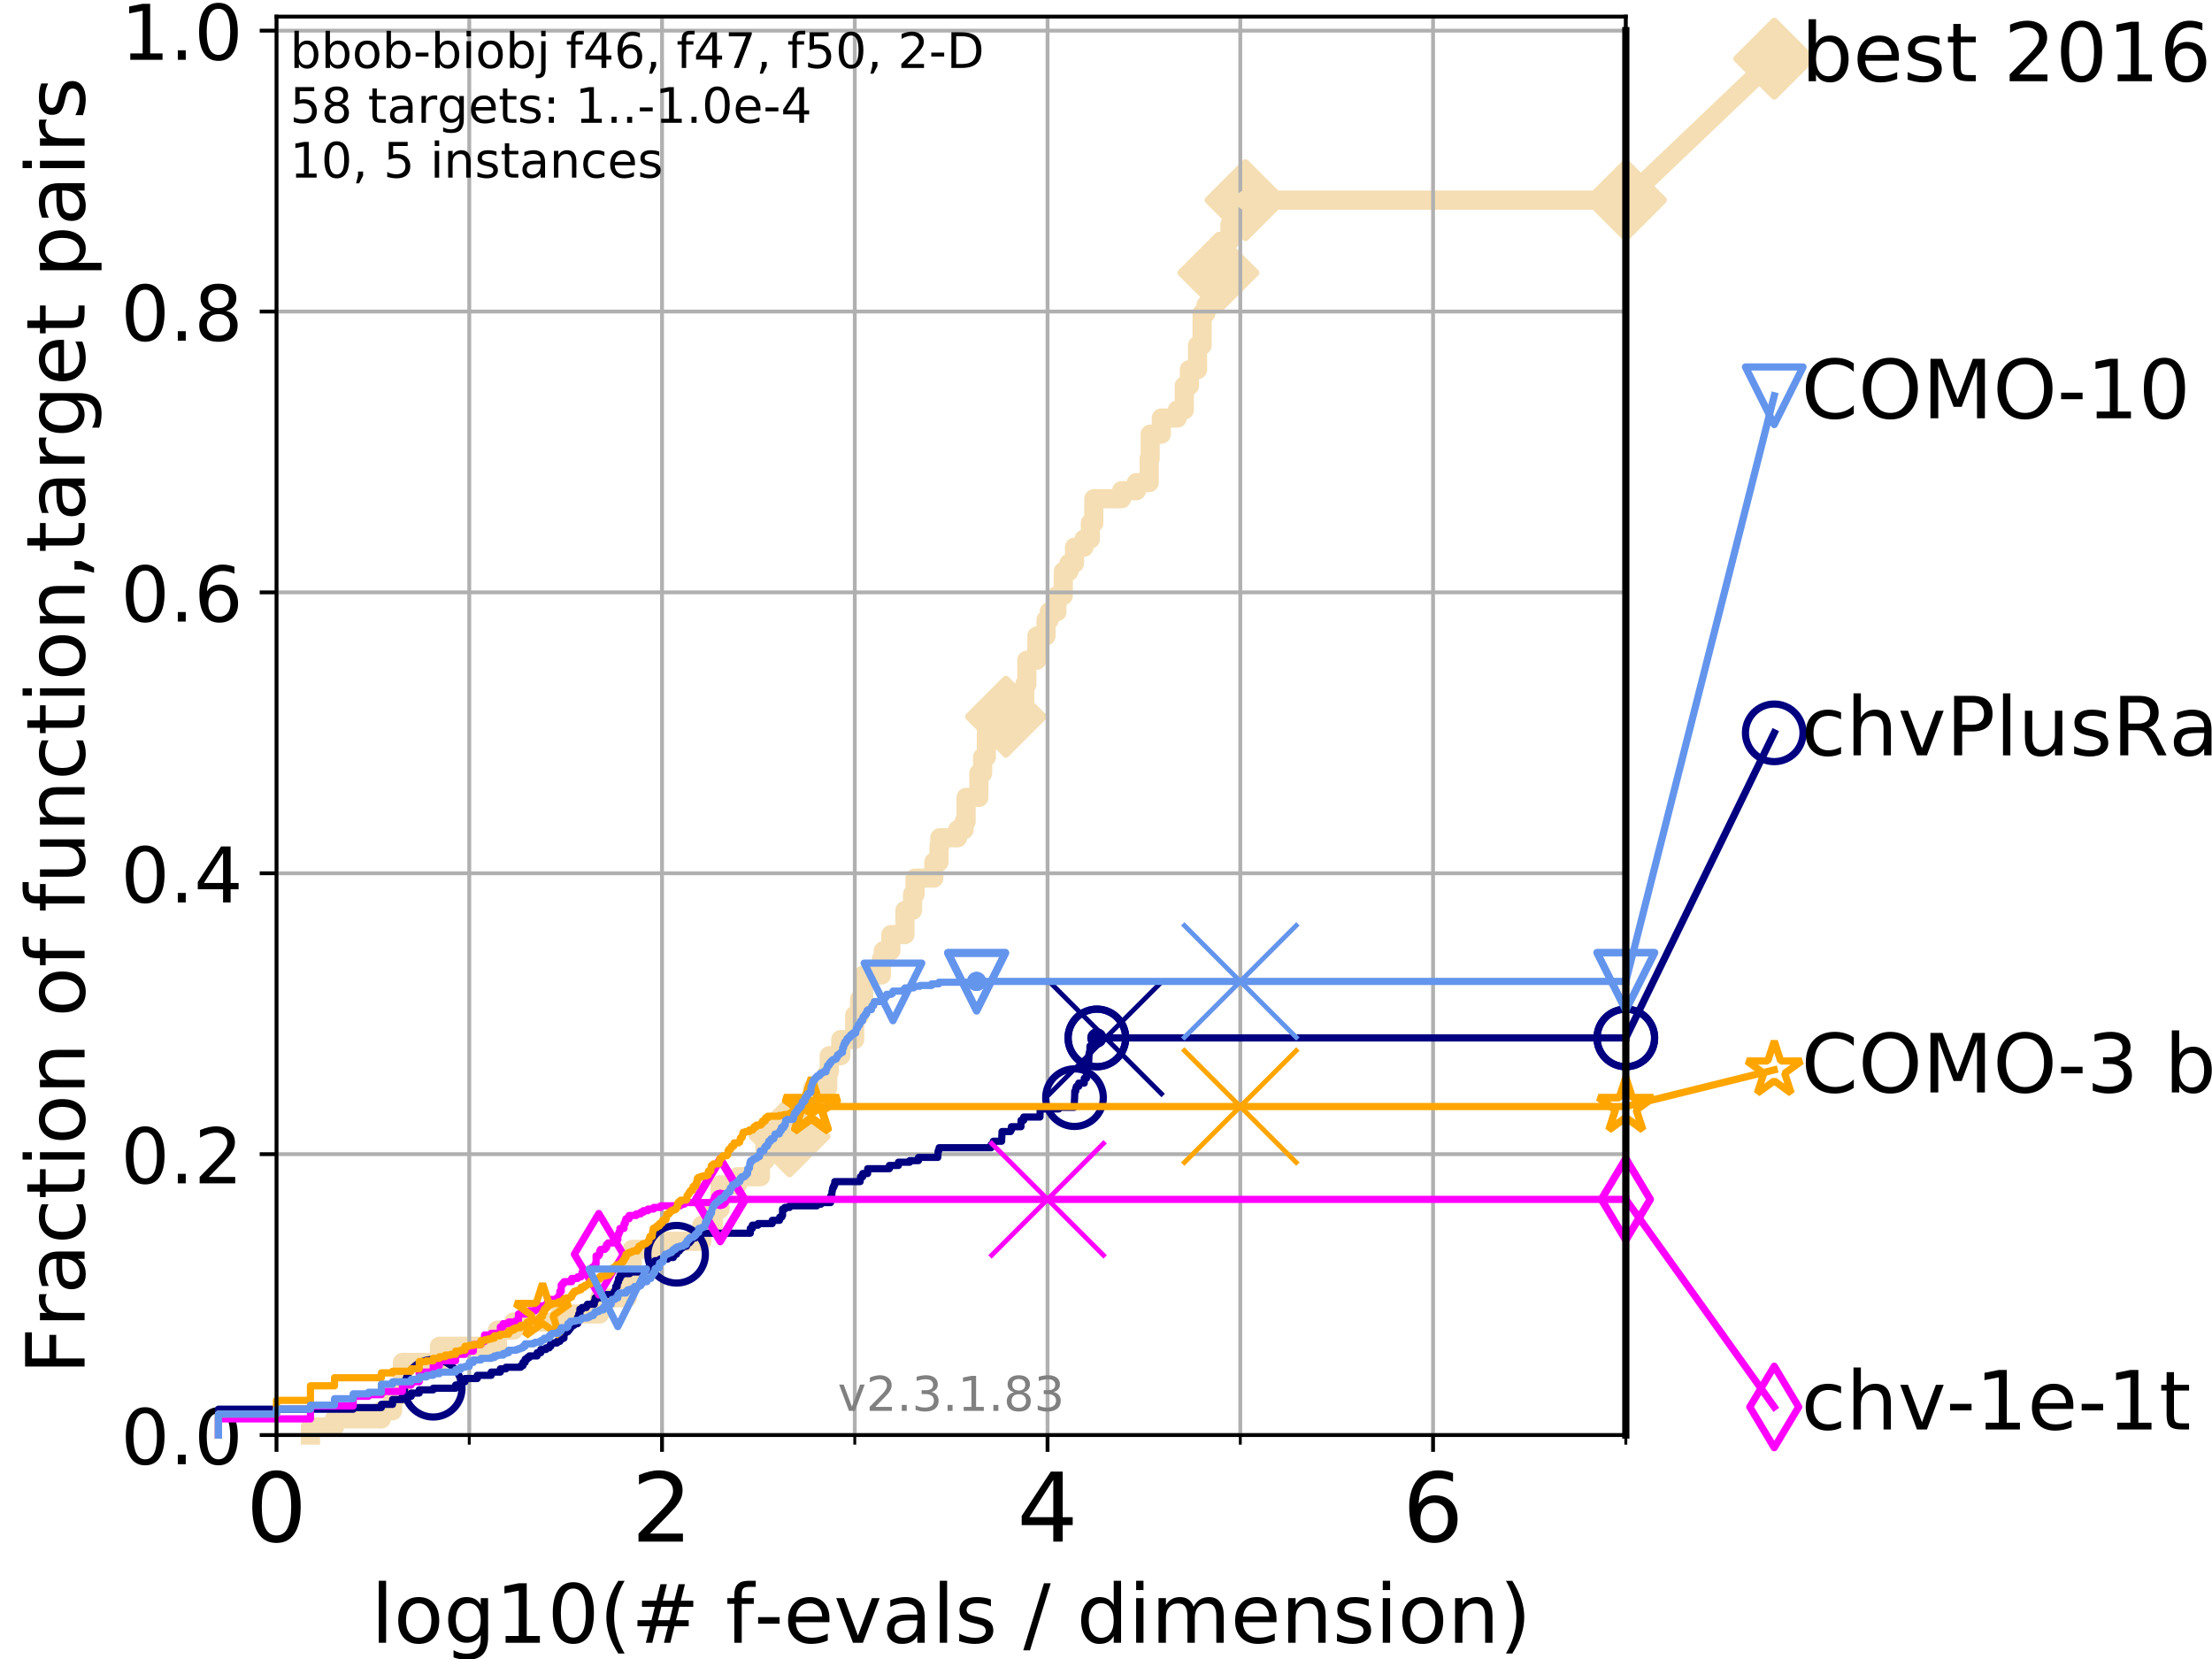 <?xml version="1.0" encoding="utf-8" standalone="no"?>
<!DOCTYPE svg PUBLIC "-//W3C//DTD SVG 1.1//EN"
  "http://www.w3.org/Graphics/SVG/1.1/DTD/svg11.dtd">
<!-- Created with matplotlib (https://matplotlib.org/) -->
<svg height="345.6pt" version="1.1" viewBox="0 0 460.8 345.6" width="460.8pt" xmlns="http://www.w3.org/2000/svg" xmlns:xlink="http://www.w3.org/1999/xlink">
 <defs>
  <style type="text/css">
*{stroke-linecap:butt;stroke-linejoin:round;}
  </style>
 </defs>
 <g id="figure_1">
  <g id="patch_1">
   <path d="M 0 345.6 
L 460.8 345.6 
L 460.8 0 
L 0 0 
z
" style="fill:#ffffff;"/>
  </g>
  <g id="axes_1">
   <g id="patch_2">
    <path d="M 57.6 298.944 
L 338.688 298.944 
L 338.688 3.456 
L 57.6 3.456 
z
" style="fill:#ffffff;"/>
   </g>
   <g id="line2d_1">
    <path d="M 64.671 298.944 
L 64.671 297.263 
L 69.688 297.263 
L 69.688 295.581 
L 79.447 295.581 
L 79.447 293.9 
L 81.776 293.9 
L 81.776 290.537 
L 83.83 290.537 
L 83.83 283.811 
L 91.535 283.811 
L 91.535 280.449 
L 103.623 280.449 
L 103.623 277.086 
L 107.009 277.086 
L 107.009 275.404 
L 116.621 275.404 
L 116.621 273.723 
L 124.928 273.723 
L 124.928 270.36 
L 130.665 270.36 
L 130.665 265.316 
L 131.691 265.316 
L 131.691 260.272 
L 137.38 260.272 
L 137.38 258.591 
L 146.216 258.591 
L 146.216 255.228 
L 148.639 255.228 
L 148.639 251.865 
L 149.999 251.865 
L 149.999 246.821 
L 153.609 246.821 
L 153.609 245.139 
L 158.412 245.139 
L 158.412 241.777 
L 159.355 241.777 
L 159.355 238.414 
L 161.466 238.414 
L 161.466 236.732 
L 164.486 236.732 
L 164.486 235.051 
L 166.945 235.051 
L 166.945 230.007 
L 169.288 230.007 
L 169.288 226.644 
L 172.434 226.644 
L 172.434 223.281 
L 172.744 223.281 
L 172.744 219.919 
L 175.15 219.919 
L 175.15 216.556 
L 178.049 216.556 
L 178.049 211.512 
L 179.066 211.512 
L 179.066 208.149 
L 179.918 208.149 
L 179.918 203.105 
L 183.633 203.105 
L 183.633 199.742 
L 184.015 199.742 
L 184.015 198.06 
L 185.585 198.06 
L 185.585 194.698 
L 188.51 194.698 
L 188.51 189.653 
L 190.102 189.653 
L 190.102 186.291 
L 190.619 186.291 
L 190.619 182.928 
L 194.534 182.928 
L 194.534 179.565 
L 195.619 179.565 
L 195.619 176.202 
L 195.781 176.202 
L 195.781 174.521 
L 199.49 174.521 
L 199.49 172.84 
L 200.85 172.84 
L 200.85 171.158 
L 201.256 171.158 
L 201.256 166.114 
L 203.92 166.114 
L 203.92 161.07 
L 204.699 161.07 
L 204.699 157.707 
L 205.474 157.707 
L 205.474 152.663 
L 209.214 152.663 
L 209.214 150.981 
L 209.549 150.981 
L 209.549 149.3 
L 210.8 149.3 
L 210.8 147.619 
L 213.474 147.619 
L 213.474 142.574 
L 213.912 142.574 
L 213.912 137.53 
L 216.003 137.53 
L 216.003 132.486 
L 217.904 132.486 
L 217.904 129.123 
L 218.567 129.123 
L 218.567 127.442 
L 220.176 127.442 
L 220.176 124.079 
L 221.497 124.079 
L 221.497 119.035 
L 222.678 119.035 
L 222.678 117.354 
L 223.841 117.354 
L 223.841 113.991 
L 225.822 113.991 
L 225.822 112.309 
L 227.146 112.309 
L 227.146 108.947 
L 227.865 108.947 
L 227.865 103.902 
L 233.649 103.902 
L 233.649 102.221 
L 236.731 102.221 
L 236.731 100.54 
L 239.397 100.54 
L 239.397 95.495 
L 239.6 95.495 
L 239.6 90.451 
L 241.922 90.451 
L 241.922 87.088 
L 245.26 87.088 
L 245.26 85.407 
L 246.713 85.407 
L 246.713 80.363 
L 247.772 80.363 
L 247.772 77 
L 249.47 77 
L 249.47 71.956 
L 250.415 71.956 
L 250.426 65.23 
L 251.236 65.23 
L 251.236 63.549 
L 252.035 63.549 
L 252.035 60.186 
L 253.146 60.186 
L 253.146 56.823 
L 253.811 56.823 
L 253.811 55.142 
L 254.997 55.142 
L 254.997 50.098 
L 256.217 50.098 
L 256.217 46.735 
L 259.448 46.735 
L 259.448 41.691 
L 338.688 41.691 
L 338.688 41.691 
" style="fill:none;stroke:#f5deb3;stroke-linecap:square;stroke-width:4;"/>
   </g>
   <g id="line2d_2">
    <defs>
     <path d="M 0 7.778 
L 7.778 0 
L 0 -7.778 
L -7.778 0 
z
" id="m144240649c" style="stroke:#f5deb3;stroke-linejoin:miter;stroke-width:1.5;"/>
    </defs>
    <g>
     <use style="fill:#f5deb3;stroke:#f5deb3;stroke-linejoin:miter;stroke-width:1.5;" x="164.486" xlink:href="#m144240649c" y="236.732"/>
     <use style="fill:#f5deb3;stroke:#f5deb3;stroke-linejoin:miter;stroke-width:1.5;" x="209.549" xlink:href="#m144240649c" y="149.3"/>
     <use style="fill:#f5deb3;stroke:#f5deb3;stroke-linejoin:miter;stroke-width:1.5;" x="253.811" xlink:href="#m144240649c" y="56.823"/>
     <use style="fill:#f5deb3;stroke:#f5deb3;stroke-linejoin:miter;stroke-width:1.5;" x="259.448" xlink:href="#m144240649c" y="41.691"/>
     <use style="fill:#f5deb3;stroke:#f5deb3;stroke-linejoin:miter;stroke-width:1.5;" x="338.688" xlink:href="#m144240649c" y="41.691"/>
    </g>
   </g>
   <g id="line2d_3">
    <path style="fill:none;stroke:#f5deb3;stroke-linecap:square;stroke-width:4;"/>
    <g/>
   </g>
   <g id="line2d_4">
    <path d="M 338.688 41.691 
L 369.608 12.233 
" style="fill:none;stroke:#f5deb3;stroke-linecap:square;stroke-width:4;"/>
    <g>
     <use style="fill:#f5deb3;stroke:#f5deb3;stroke-linejoin:miter;stroke-width:1.5;" x="338.688" xlink:href="#m144240649c" y="41.691"/>
     <use style="fill:#f5deb3;stroke:#f5deb3;stroke-linejoin:miter;stroke-width:1.5;" x="369.608" xlink:href="#m144240649c" y="12.233"/>
    </g>
   </g>
   <g id="matplotlib.axis_1">
    <g id="xtick_1">
     <g id="line2d_5">
      <path clip-path="url(#pab887fffae)" d="M 57.6 298.944 
L 57.6 3.456 
" style="fill:none;stroke:#b0b0b0;stroke-linecap:square;stroke-width:0.8;"/>
     </g>
     <g id="line2d_6">
      <defs>
       <path d="M 0 0 
L 0 3.5 
" id="mece26e5e32" style="stroke:#000000;stroke-width:0.8;"/>
      </defs>
      <g>
       <use style="stroke:#000000;stroke-width:0.8;" x="57.6" xlink:href="#mece26e5e32" y="298.944"/>
      </g>
     </g>
     <g id="text_1">
      <!-- 0 -->
      <defs>
       <path d="M 31.781 66.406 
Q 24.172 66.406 20.328 58.906 
Q 16.5 51.422 16.5 36.375 
Q 16.5 21.391 20.328 13.891 
Q 24.172 6.391 31.781 6.391 
Q 39.453 6.391 43.281 13.891 
Q 47.125 21.391 47.125 36.375 
Q 47.125 51.422 43.281 58.906 
Q 39.453 66.406 31.781 66.406 
z
M 31.781 74.219 
Q 44.047 74.219 50.516 64.516 
Q 56.984 54.828 56.984 36.375 
Q 56.984 17.969 50.516 8.266 
Q 44.047 -1.422 31.781 -1.422 
Q 19.531 -1.422 13.062 8.266 
Q 6.594 17.969 6.594 36.375 
Q 6.594 54.828 13.062 64.516 
Q 19.531 74.219 31.781 74.219 
z
" id="DejaVuSans-48"/>
      </defs>
      <g transform="translate(51.237 321.141)scale(0.2 -0.2)">
       <use xlink:href="#DejaVuSans-48"/>
      </g>
     </g>
    </g>
    <g id="xtick_2">
     <g id="line2d_7">
      <path clip-path="url(#pab887fffae)" d="M 137.911 298.944 
L 137.911 3.456 
" style="fill:none;stroke:#b0b0b0;stroke-linecap:square;stroke-width:0.8;"/>
     </g>
     <g id="line2d_8">
      <g>
       <use style="stroke:#000000;stroke-width:0.8;" x="137.911" xlink:href="#mece26e5e32" y="298.944"/>
      </g>
     </g>
     <g id="text_2">
      <!-- 2 -->
      <defs>
       <path d="M 19.188 8.297 
L 53.609 8.297 
L 53.609 0 
L 7.328 0 
L 7.328 8.297 
Q 12.938 14.109 22.625 23.891 
Q 32.328 33.688 34.812 36.531 
Q 39.547 41.844 41.422 45.531 
Q 43.312 49.219 43.312 52.781 
Q 43.312 58.594 39.234 62.25 
Q 35.156 65.922 28.609 65.922 
Q 23.969 65.922 18.812 64.312 
Q 13.672 62.703 7.812 59.422 
L 7.812 69.391 
Q 13.766 71.781 18.938 73 
Q 24.125 74.219 28.422 74.219 
Q 39.75 74.219 46.484 68.547 
Q 53.219 62.891 53.219 53.422 
Q 53.219 48.922 51.531 44.891 
Q 49.859 40.875 45.406 35.406 
Q 44.188 33.984 37.641 27.219 
Q 31.109 20.453 19.188 8.297 
z
" id="DejaVuSans-50"/>
      </defs>
      <g transform="translate(131.548 321.141)scale(0.2 -0.2)">
       <use xlink:href="#DejaVuSans-50"/>
      </g>
     </g>
    </g>
    <g id="xtick_3">
     <g id="line2d_9">
      <path clip-path="url(#pab887fffae)" d="M 218.222 298.944 
L 218.222 3.456 
" style="fill:none;stroke:#b0b0b0;stroke-linecap:square;stroke-width:0.8;"/>
     </g>
     <g id="line2d_10">
      <g>
       <use style="stroke:#000000;stroke-width:0.8;" x="218.222" xlink:href="#mece26e5e32" y="298.944"/>
      </g>
     </g>
     <g id="text_3">
      <!-- 4 -->
      <defs>
       <path d="M 37.797 64.312 
L 12.891 25.391 
L 37.797 25.391 
z
M 35.203 72.906 
L 47.609 72.906 
L 47.609 25.391 
L 58.016 25.391 
L 58.016 17.188 
L 47.609 17.188 
L 47.609 0 
L 37.797 0 
L 37.797 17.188 
L 4.891 17.188 
L 4.891 26.703 
z
" id="DejaVuSans-52"/>
      </defs>
      <g transform="translate(211.859 321.141)scale(0.2 -0.2)">
       <use xlink:href="#DejaVuSans-52"/>
      </g>
     </g>
    </g>
    <g id="xtick_4">
     <g id="line2d_11">
      <path clip-path="url(#pab887fffae)" d="M 298.533 298.944 
L 298.533 3.456 
" style="fill:none;stroke:#b0b0b0;stroke-linecap:square;stroke-width:0.8;"/>
     </g>
     <g id="line2d_12">
      <g>
       <use style="stroke:#000000;stroke-width:0.8;" x="298.533" xlink:href="#mece26e5e32" y="298.944"/>
      </g>
     </g>
     <g id="text_4">
      <!-- 6 -->
      <defs>
       <path d="M 33.016 40.375 
Q 26.375 40.375 22.484 35.828 
Q 18.609 31.297 18.609 23.391 
Q 18.609 15.531 22.484 10.953 
Q 26.375 6.391 33.016 6.391 
Q 39.656 6.391 43.531 10.953 
Q 47.406 15.531 47.406 23.391 
Q 47.406 31.297 43.531 35.828 
Q 39.656 40.375 33.016 40.375 
z
M 52.594 71.297 
L 52.594 62.312 
Q 48.875 64.062 45.094 64.984 
Q 41.312 65.922 37.594 65.922 
Q 27.828 65.922 22.672 59.328 
Q 17.531 52.734 16.797 39.406 
Q 19.672 43.656 24.016 45.922 
Q 28.375 48.188 33.594 48.188 
Q 44.578 48.188 50.953 41.516 
Q 57.328 34.859 57.328 23.391 
Q 57.328 12.156 50.688 5.359 
Q 44.047 -1.422 33.016 -1.422 
Q 20.359 -1.422 13.672 8.266 
Q 6.984 17.969 6.984 36.375 
Q 6.984 53.656 15.188 63.938 
Q 23.391 74.219 37.203 74.219 
Q 40.922 74.219 44.703 73.484 
Q 48.484 72.75 52.594 71.297 
z
" id="DejaVuSans-54"/>
      </defs>
      <g transform="translate(292.17 321.141)scale(0.2 -0.2)">
       <use xlink:href="#DejaVuSans-54"/>
      </g>
     </g>
    </g>
    <g id="xtick_5">
     <g id="line2d_13">
      <path clip-path="url(#pab887fffae)" d="M 97.755 298.944 
L 97.755 3.456 
" style="fill:none;stroke:#b0b0b0;stroke-linecap:square;stroke-width:0.8;"/>
     </g>
     <g id="line2d_14">
      <defs>
       <path d="M 0 0 
L 0 2 
" id="m2a3cf74f1d" style="stroke:#000000;stroke-width:0.6;"/>
      </defs>
      <g>
       <use style="stroke:#000000;stroke-width:0.6;" x="97.755" xlink:href="#m2a3cf74f1d" y="298.944"/>
      </g>
     </g>
    </g>
    <g id="xtick_6">
     <g id="line2d_15">
      <path clip-path="url(#pab887fffae)" d="M 178.066 298.944 
L 178.066 3.456 
" style="fill:none;stroke:#b0b0b0;stroke-linecap:square;stroke-width:0.8;"/>
     </g>
     <g id="line2d_16">
      <g>
       <use style="stroke:#000000;stroke-width:0.6;" x="178.066" xlink:href="#m2a3cf74f1d" y="298.944"/>
      </g>
     </g>
    </g>
    <g id="xtick_7">
     <g id="line2d_17">
      <path clip-path="url(#pab887fffae)" d="M 258.377 298.944 
L 258.377 3.456 
" style="fill:none;stroke:#b0b0b0;stroke-linecap:square;stroke-width:0.8;"/>
     </g>
     <g id="line2d_18">
      <g>
       <use style="stroke:#000000;stroke-width:0.6;" x="258.377" xlink:href="#m2a3cf74f1d" y="298.944"/>
      </g>
     </g>
    </g>
    <g id="xtick_8">
     <g id="line2d_19">
      <path clip-path="url(#pab887fffae)" d="M 338.688 298.944 
L 338.688 3.456 
" style="fill:none;stroke:#b0b0b0;stroke-linecap:square;stroke-width:0.8;"/>
     </g>
     <g id="line2d_20">
      <g>
       <use style="stroke:#000000;stroke-width:0.6;" x="338.688" xlink:href="#m2a3cf74f1d" y="298.944"/>
      </g>
     </g>
    </g>
    <g id="text_5">
     <!-- log10(# f-evals / dimension) -->
     <defs>
      <path d="M 9.422 75.984 
L 18.406 75.984 
L 18.406 0 
L 9.422 0 
z
" id="DejaVuSans-108"/>
      <path d="M 30.609 48.391 
Q 23.391 48.391 19.188 42.75 
Q 14.984 37.109 14.984 27.297 
Q 14.984 17.484 19.156 11.844 
Q 23.344 6.203 30.609 6.203 
Q 37.797 6.203 41.984 11.859 
Q 46.188 17.531 46.188 27.297 
Q 46.188 37.016 41.984 42.703 
Q 37.797 48.391 30.609 48.391 
z
M 30.609 56 
Q 42.328 56 49.016 48.375 
Q 55.719 40.766 55.719 27.297 
Q 55.719 13.875 49.016 6.219 
Q 42.328 -1.422 30.609 -1.422 
Q 18.844 -1.422 12.172 6.219 
Q 5.516 13.875 5.516 27.297 
Q 5.516 40.766 12.172 48.375 
Q 18.844 56 30.609 56 
z
" id="DejaVuSans-111"/>
      <path d="M 45.406 27.984 
Q 45.406 37.75 41.375 43.109 
Q 37.359 48.484 30.078 48.484 
Q 22.859 48.484 18.828 43.109 
Q 14.797 37.75 14.797 27.984 
Q 14.797 18.266 18.828 12.891 
Q 22.859 7.516 30.078 7.516 
Q 37.359 7.516 41.375 12.891 
Q 45.406 18.266 45.406 27.984 
z
M 54.391 6.781 
Q 54.391 -7.172 48.188 -13.984 
Q 42 -20.797 29.203 -20.797 
Q 24.469 -20.797 20.266 -20.094 
Q 16.062 -19.391 12.109 -17.922 
L 12.109 -9.188 
Q 16.062 -11.328 19.922 -12.344 
Q 23.781 -13.375 27.781 -13.375 
Q 36.625 -13.375 41.016 -8.766 
Q 45.406 -4.156 45.406 5.172 
L 45.406 9.625 
Q 42.625 4.781 38.281 2.391 
Q 33.938 0 27.875 0 
Q 17.828 0 11.672 7.656 
Q 5.516 15.328 5.516 27.984 
Q 5.516 40.672 11.672 48.328 
Q 17.828 56 27.875 56 
Q 33.938 56 38.281 53.609 
Q 42.625 51.219 45.406 46.391 
L 45.406 54.688 
L 54.391 54.688 
z
" id="DejaVuSans-103"/>
      <path d="M 12.406 8.297 
L 28.516 8.297 
L 28.516 63.922 
L 10.984 60.406 
L 10.984 69.391 
L 28.422 72.906 
L 38.281 72.906 
L 38.281 8.297 
L 54.391 8.297 
L 54.391 0 
L 12.406 0 
z
" id="DejaVuSans-49"/>
      <path d="M 31 75.875 
Q 24.469 64.656 21.281 53.656 
Q 18.109 42.672 18.109 31.391 
Q 18.109 20.125 21.312 9.062 
Q 24.516 -2 31 -13.188 
L 23.188 -13.188 
Q 15.875 -1.703 12.234 9.375 
Q 8.594 20.453 8.594 31.391 
Q 8.594 42.281 12.203 53.312 
Q 15.828 64.359 23.188 75.875 
z
" id="DejaVuSans-40"/>
      <path d="M 51.125 44 
L 36.922 44 
L 32.812 27.688 
L 47.125 27.688 
z
M 43.797 71.781 
L 38.719 51.516 
L 52.984 51.516 
L 58.109 71.781 
L 65.922 71.781 
L 60.891 51.516 
L 76.125 51.516 
L 76.125 44 
L 58.984 44 
L 54.984 27.688 
L 70.516 27.688 
L 70.516 20.219 
L 53.078 20.219 
L 48 0 
L 40.188 0 
L 45.219 20.219 
L 30.906 20.219 
L 25.875 0 
L 18.016 0 
L 23.094 20.219 
L 7.719 20.219 
L 7.719 27.688 
L 24.906 27.688 
L 29 44 
L 13.281 44 
L 13.281 51.516 
L 30.906 51.516 
L 35.891 71.781 
z
" id="DejaVuSans-35"/>
      <path id="DejaVuSans-32"/>
      <path d="M 37.109 75.984 
L 37.109 68.5 
L 28.516 68.5 
Q 23.688 68.5 21.797 66.547 
Q 19.922 64.594 19.922 59.516 
L 19.922 54.688 
L 34.719 54.688 
L 34.719 47.703 
L 19.922 47.703 
L 19.922 0 
L 10.891 0 
L 10.891 47.703 
L 2.297 47.703 
L 2.297 54.688 
L 10.891 54.688 
L 10.891 58.5 
Q 10.891 67.625 15.141 71.797 
Q 19.391 75.984 28.609 75.984 
z
" id="DejaVuSans-102"/>
      <path d="M 4.891 31.391 
L 31.203 31.391 
L 31.203 23.391 
L 4.891 23.391 
z
" id="DejaVuSans-45"/>
      <path d="M 56.203 29.594 
L 56.203 25.203 
L 14.891 25.203 
Q 15.484 15.922 20.484 11.062 
Q 25.484 6.203 34.422 6.203 
Q 39.594 6.203 44.453 7.469 
Q 49.312 8.734 54.109 11.281 
L 54.109 2.781 
Q 49.266 0.734 44.188 -0.344 
Q 39.109 -1.422 33.891 -1.422 
Q 20.797 -1.422 13.156 6.188 
Q 5.516 13.812 5.516 26.812 
Q 5.516 40.234 12.766 48.109 
Q 20.016 56 32.328 56 
Q 43.359 56 49.781 48.891 
Q 56.203 41.797 56.203 29.594 
z
M 47.219 32.234 
Q 47.125 39.594 43.094 43.984 
Q 39.062 48.391 32.422 48.391 
Q 24.906 48.391 20.391 44.141 
Q 15.875 39.891 15.188 32.172 
z
" id="DejaVuSans-101"/>
      <path d="M 2.984 54.688 
L 12.5 54.688 
L 29.594 8.797 
L 46.688 54.688 
L 56.203 54.688 
L 35.688 0 
L 23.484 0 
z
" id="DejaVuSans-118"/>
      <path d="M 34.281 27.484 
Q 23.391 27.484 19.188 25 
Q 14.984 22.516 14.984 16.5 
Q 14.984 11.719 18.141 8.906 
Q 21.297 6.109 26.703 6.109 
Q 34.188 6.109 38.703 11.406 
Q 43.219 16.703 43.219 25.484 
L 43.219 27.484 
z
M 52.203 31.203 
L 52.203 0 
L 43.219 0 
L 43.219 8.297 
Q 40.141 3.328 35.547 0.953 
Q 30.953 -1.422 24.312 -1.422 
Q 15.922 -1.422 10.953 3.297 
Q 6 8.016 6 15.922 
Q 6 25.141 12.172 29.828 
Q 18.359 34.516 30.609 34.516 
L 43.219 34.516 
L 43.219 35.406 
Q 43.219 41.609 39.141 45 
Q 35.062 48.391 27.688 48.391 
Q 23 48.391 18.547 47.266 
Q 14.109 46.141 10.016 43.891 
L 10.016 52.203 
Q 14.938 54.109 19.578 55.047 
Q 24.219 56 28.609 56 
Q 40.484 56 46.344 49.844 
Q 52.203 43.703 52.203 31.203 
z
" id="DejaVuSans-97"/>
      <path d="M 44.281 53.078 
L 44.281 44.578 
Q 40.484 46.531 36.375 47.5 
Q 32.281 48.484 27.875 48.484 
Q 21.188 48.484 17.844 46.438 
Q 14.5 44.391 14.5 40.281 
Q 14.5 37.156 16.891 35.375 
Q 19.281 33.594 26.516 31.984 
L 29.594 31.297 
Q 39.156 29.25 43.188 25.516 
Q 47.219 21.781 47.219 15.094 
Q 47.219 7.469 41.188 3.016 
Q 35.156 -1.422 24.609 -1.422 
Q 20.219 -1.422 15.453 -0.562 
Q 10.688 0.297 5.422 2 
L 5.422 11.281 
Q 10.406 8.688 15.234 7.391 
Q 20.062 6.109 24.812 6.109 
Q 31.156 6.109 34.562 8.281 
Q 37.984 10.453 37.984 14.406 
Q 37.984 18.062 35.516 20.016 
Q 33.062 21.969 24.703 23.781 
L 21.578 24.516 
Q 13.234 26.266 9.516 29.906 
Q 5.812 33.547 5.812 39.891 
Q 5.812 47.609 11.281 51.797 
Q 16.75 56 26.812 56 
Q 31.781 56 36.172 55.266 
Q 40.578 54.547 44.281 53.078 
z
" id="DejaVuSans-115"/>
      <path d="M 25.391 72.906 
L 33.688 72.906 
L 8.297 -9.281 
L 0 -9.281 
z
" id="DejaVuSans-47"/>
      <path d="M 45.406 46.391 
L 45.406 75.984 
L 54.391 75.984 
L 54.391 0 
L 45.406 0 
L 45.406 8.203 
Q 42.578 3.328 38.25 0.953 
Q 33.938 -1.422 27.875 -1.422 
Q 17.969 -1.422 11.734 6.484 
Q 5.516 14.406 5.516 27.297 
Q 5.516 40.188 11.734 48.094 
Q 17.969 56 27.875 56 
Q 33.938 56 38.25 53.625 
Q 42.578 51.266 45.406 46.391 
z
M 14.797 27.297 
Q 14.797 17.391 18.875 11.75 
Q 22.953 6.109 30.078 6.109 
Q 37.203 6.109 41.297 11.75 
Q 45.406 17.391 45.406 27.297 
Q 45.406 37.203 41.297 42.844 
Q 37.203 48.484 30.078 48.484 
Q 22.953 48.484 18.875 42.844 
Q 14.797 37.203 14.797 27.297 
z
" id="DejaVuSans-100"/>
      <path d="M 9.422 54.688 
L 18.406 54.688 
L 18.406 0 
L 9.422 0 
z
M 9.422 75.984 
L 18.406 75.984 
L 18.406 64.594 
L 9.422 64.594 
z
" id="DejaVuSans-105"/>
      <path d="M 52 44.188 
Q 55.375 50.25 60.062 53.125 
Q 64.75 56 71.094 56 
Q 79.641 56 84.281 50.016 
Q 88.922 44.047 88.922 33.016 
L 88.922 0 
L 79.891 0 
L 79.891 32.719 
Q 79.891 40.578 77.094 44.375 
Q 74.312 48.188 68.609 48.188 
Q 61.625 48.188 57.562 43.547 
Q 53.516 38.922 53.516 30.906 
L 53.516 0 
L 44.484 0 
L 44.484 32.719 
Q 44.484 40.625 41.703 44.406 
Q 38.922 48.188 33.109 48.188 
Q 26.219 48.188 22.156 43.531 
Q 18.109 38.875 18.109 30.906 
L 18.109 0 
L 9.078 0 
L 9.078 54.688 
L 18.109 54.688 
L 18.109 46.188 
Q 21.188 51.219 25.484 53.609 
Q 29.781 56 35.688 56 
Q 41.656 56 45.828 52.969 
Q 50 49.953 52 44.188 
z
" id="DejaVuSans-109"/>
      <path d="M 54.891 33.016 
L 54.891 0 
L 45.906 0 
L 45.906 32.719 
Q 45.906 40.484 42.875 44.328 
Q 39.844 48.188 33.797 48.188 
Q 26.516 48.188 22.312 43.547 
Q 18.109 38.922 18.109 30.906 
L 18.109 0 
L 9.078 0 
L 9.078 54.688 
L 18.109 54.688 
L 18.109 46.188 
Q 21.344 51.125 25.703 53.562 
Q 30.078 56 35.797 56 
Q 45.219 56 50.047 50.172 
Q 54.891 44.344 54.891 33.016 
z
" id="DejaVuSans-110"/>
      <path d="M 8.016 75.875 
L 15.828 75.875 
Q 23.141 64.359 26.781 53.312 
Q 30.422 42.281 30.422 31.391 
Q 30.422 20.453 26.781 9.375 
Q 23.141 -1.703 15.828 -13.188 
L 8.016 -13.188 
Q 14.5 -2 17.703 9.062 
Q 20.906 20.125 20.906 31.391 
Q 20.906 42.672 17.703 53.656 
Q 14.5 64.656 8.016 75.875 
z
" id="DejaVuSans-41"/>
     </defs>
     <g transform="translate(77.303 342.218)scale(0.17 -0.17)">
      <use xlink:href="#DejaVuSans-108"/>
      <use x="27.783" xlink:href="#DejaVuSans-111"/>
      <use x="88.965" xlink:href="#DejaVuSans-103"/>
      <use x="152.441" xlink:href="#DejaVuSans-49"/>
      <use x="216.064" xlink:href="#DejaVuSans-48"/>
      <use x="279.688" xlink:href="#DejaVuSans-40"/>
      <use x="318.701" xlink:href="#DejaVuSans-35"/>
      <use x="402.49" xlink:href="#DejaVuSans-32"/>
      <use x="434.277" xlink:href="#DejaVuSans-102"/>
      <use x="469.404" xlink:href="#DejaVuSans-45"/>
      <use x="505.488" xlink:href="#DejaVuSans-101"/>
      <use x="567.012" xlink:href="#DejaVuSans-118"/>
      <use x="626.191" xlink:href="#DejaVuSans-97"/>
      <use x="687.471" xlink:href="#DejaVuSans-108"/>
      <use x="715.254" xlink:href="#DejaVuSans-115"/>
      <use x="767.354" xlink:href="#DejaVuSans-32"/>
      <use x="799.141" xlink:href="#DejaVuSans-47"/>
      <use x="832.832" xlink:href="#DejaVuSans-32"/>
      <use x="864.619" xlink:href="#DejaVuSans-100"/>
      <use x="928.096" xlink:href="#DejaVuSans-105"/>
      <use x="955.879" xlink:href="#DejaVuSans-109"/>
      <use x="1053.291" xlink:href="#DejaVuSans-101"/>
      <use x="1114.814" xlink:href="#DejaVuSans-110"/>
      <use x="1178.193" xlink:href="#DejaVuSans-115"/>
      <use x="1230.293" xlink:href="#DejaVuSans-105"/>
      <use x="1258.076" xlink:href="#DejaVuSans-111"/>
      <use x="1319.258" xlink:href="#DejaVuSans-110"/>
      <use x="1382.637" xlink:href="#DejaVuSans-41"/>
     </g>
    </g>
   </g>
   <g id="matplotlib.axis_2">
    <g id="ytick_1">
     <g id="line2d_21">
      <path clip-path="url(#pab887fffae)" d="M 57.6 298.944 
L 338.688 298.944 
" style="fill:none;stroke:#b0b0b0;stroke-linecap:square;stroke-width:0.8;"/>
     </g>
     <g id="line2d_22">
      <defs>
       <path d="M 0 0 
L -3.5 0 
" id="m52408a6bf0" style="stroke:#000000;stroke-width:0.8;"/>
      </defs>
      <g>
       <use style="stroke:#000000;stroke-width:0.8;" x="57.6" xlink:href="#m52408a6bf0" y="298.944"/>
      </g>
     </g>
     <g id="text_6">
      <!-- 0.0 -->
      <defs>
       <path d="M 10.688 12.406 
L 21 12.406 
L 21 0 
L 10.688 0 
z
" id="DejaVuSans-46"/>
      </defs>
      <g transform="translate(25.155 305.023)scale(0.16 -0.16)">
       <use xlink:href="#DejaVuSans-48"/>
       <use x="63.623" xlink:href="#DejaVuSans-46"/>
       <use x="95.41" xlink:href="#DejaVuSans-48"/>
      </g>
     </g>
    </g>
    <g id="ytick_2">
     <g id="line2d_23">
      <path clip-path="url(#pab887fffae)" d="M 57.6 240.432 
L 338.688 240.432 
" style="fill:none;stroke:#b0b0b0;stroke-linecap:square;stroke-width:0.8;"/>
     </g>
     <g id="line2d_24">
      <g>
       <use style="stroke:#000000;stroke-width:0.8;" x="57.6" xlink:href="#m52408a6bf0" y="240.432"/>
      </g>
     </g>
     <g id="text_7">
      <!-- 0.2 -->
      <g transform="translate(25.155 246.51)scale(0.16 -0.16)">
       <use xlink:href="#DejaVuSans-48"/>
       <use x="63.623" xlink:href="#DejaVuSans-46"/>
       <use x="95.41" xlink:href="#DejaVuSans-50"/>
      </g>
     </g>
    </g>
    <g id="ytick_3">
     <g id="line2d_25">
      <path clip-path="url(#pab887fffae)" d="M 57.6 181.919 
L 338.688 181.919 
" style="fill:none;stroke:#b0b0b0;stroke-linecap:square;stroke-width:0.8;"/>
     </g>
     <g id="line2d_26">
      <g>
       <use style="stroke:#000000;stroke-width:0.8;" x="57.6" xlink:href="#m52408a6bf0" y="181.919"/>
      </g>
     </g>
     <g id="text_8">
      <!-- 0.4 -->
      <g transform="translate(25.155 187.998)scale(0.16 -0.16)">
       <use xlink:href="#DejaVuSans-48"/>
       <use x="63.623" xlink:href="#DejaVuSans-46"/>
       <use x="95.41" xlink:href="#DejaVuSans-52"/>
      </g>
     </g>
    </g>
    <g id="ytick_4">
     <g id="line2d_27">
      <path clip-path="url(#pab887fffae)" d="M 57.6 123.407 
L 338.688 123.407 
" style="fill:none;stroke:#b0b0b0;stroke-linecap:square;stroke-width:0.8;"/>
     </g>
     <g id="line2d_28">
      <g>
       <use style="stroke:#000000;stroke-width:0.8;" x="57.6" xlink:href="#m52408a6bf0" y="123.407"/>
      </g>
     </g>
     <g id="text_9">
      <!-- 0.6 -->
      <g transform="translate(25.155 129.485)scale(0.16 -0.16)">
       <use xlink:href="#DejaVuSans-48"/>
       <use x="63.623" xlink:href="#DejaVuSans-46"/>
       <use x="95.41" xlink:href="#DejaVuSans-54"/>
      </g>
     </g>
    </g>
    <g id="ytick_5">
     <g id="line2d_29">
      <path clip-path="url(#pab887fffae)" d="M 57.6 64.894 
L 338.688 64.894 
" style="fill:none;stroke:#b0b0b0;stroke-linecap:square;stroke-width:0.8;"/>
     </g>
     <g id="line2d_30">
      <g>
       <use style="stroke:#000000;stroke-width:0.8;" x="57.6" xlink:href="#m52408a6bf0" y="64.894"/>
      </g>
     </g>
     <g id="text_10">
      <!-- 0.8 -->
      <defs>
       <path d="M 31.781 34.625 
Q 24.75 34.625 20.719 30.859 
Q 16.703 27.094 16.703 20.516 
Q 16.703 13.922 20.719 10.156 
Q 24.75 6.391 31.781 6.391 
Q 38.812 6.391 42.859 10.172 
Q 46.922 13.969 46.922 20.516 
Q 46.922 27.094 42.891 30.859 
Q 38.875 34.625 31.781 34.625 
z
M 21.922 38.812 
Q 15.578 40.375 12.031 44.719 
Q 8.5 49.078 8.5 55.328 
Q 8.5 64.062 14.719 69.141 
Q 20.953 74.219 31.781 74.219 
Q 42.672 74.219 48.875 69.141 
Q 55.078 64.062 55.078 55.328 
Q 55.078 49.078 51.531 44.719 
Q 48 40.375 41.703 38.812 
Q 48.828 37.156 52.797 32.312 
Q 56.781 27.484 56.781 20.516 
Q 56.781 9.906 50.312 4.234 
Q 43.844 -1.422 31.781 -1.422 
Q 19.734 -1.422 13.25 4.234 
Q 6.781 9.906 6.781 20.516 
Q 6.781 27.484 10.781 32.312 
Q 14.797 37.156 21.922 38.812 
z
M 18.312 54.391 
Q 18.312 48.734 21.844 45.562 
Q 25.391 42.391 31.781 42.391 
Q 38.141 42.391 41.719 45.562 
Q 45.312 48.734 45.312 54.391 
Q 45.312 60.062 41.719 63.234 
Q 38.141 66.406 31.781 66.406 
Q 25.391 66.406 21.844 63.234 
Q 18.312 60.062 18.312 54.391 
z
" id="DejaVuSans-56"/>
      </defs>
      <g transform="translate(25.155 70.973)scale(0.16 -0.16)">
       <use xlink:href="#DejaVuSans-48"/>
       <use x="63.623" xlink:href="#DejaVuSans-46"/>
       <use x="95.41" xlink:href="#DejaVuSans-56"/>
      </g>
     </g>
    </g>
    <g id="ytick_6">
     <g id="line2d_31">
      <path clip-path="url(#pab887fffae)" d="M 57.6 6.382 
L 338.688 6.382 
" style="fill:none;stroke:#b0b0b0;stroke-linecap:square;stroke-width:0.8;"/>
     </g>
     <g id="line2d_32">
      <g>
       <use style="stroke:#000000;stroke-width:0.8;" x="57.6" xlink:href="#m52408a6bf0" y="6.382"/>
      </g>
     </g>
     <g id="text_11">
      <!-- 1.0 -->
      <g transform="translate(25.155 12.46)scale(0.16 -0.16)">
       <use xlink:href="#DejaVuSans-49"/>
       <use x="63.623" xlink:href="#DejaVuSans-46"/>
       <use x="95.41" xlink:href="#DejaVuSans-48"/>
      </g>
     </g>
    </g>
    <g id="text_12">
     <!-- Fraction of function,target pairs -->
     <defs>
      <path d="M 9.812 72.906 
L 51.703 72.906 
L 51.703 64.594 
L 19.672 64.594 
L 19.672 43.109 
L 48.578 43.109 
L 48.578 34.812 
L 19.672 34.812 
L 19.672 0 
L 9.812 0 
z
" id="DejaVuSans-70"/>
      <path d="M 41.109 46.297 
Q 39.594 47.172 37.812 47.578 
Q 36.031 48 33.891 48 
Q 26.266 48 22.188 43.047 
Q 18.109 38.094 18.109 28.812 
L 18.109 0 
L 9.078 0 
L 9.078 54.688 
L 18.109 54.688 
L 18.109 46.188 
Q 20.953 51.172 25.484 53.578 
Q 30.031 56 36.531 56 
Q 37.453 56 38.578 55.875 
Q 39.703 55.766 41.062 55.516 
z
" id="DejaVuSans-114"/>
      <path d="M 48.781 52.594 
L 48.781 44.188 
Q 44.969 46.297 41.141 47.344 
Q 37.312 48.391 33.406 48.391 
Q 24.656 48.391 19.812 42.844 
Q 14.984 37.312 14.984 27.297 
Q 14.984 17.281 19.812 11.734 
Q 24.656 6.203 33.406 6.203 
Q 37.312 6.203 41.141 7.25 
Q 44.969 8.297 48.781 10.406 
L 48.781 2.094 
Q 45.016 0.344 40.984 -0.531 
Q 36.969 -1.422 32.422 -1.422 
Q 20.062 -1.422 12.781 6.344 
Q 5.516 14.109 5.516 27.297 
Q 5.516 40.672 12.859 48.328 
Q 20.219 56 33.016 56 
Q 37.156 56 41.109 55.141 
Q 45.062 54.297 48.781 52.594 
z
" id="DejaVuSans-99"/>
      <path d="M 18.312 70.219 
L 18.312 54.688 
L 36.812 54.688 
L 36.812 47.703 
L 18.312 47.703 
L 18.312 18.016 
Q 18.312 11.328 20.141 9.422 
Q 21.969 7.516 27.594 7.516 
L 36.812 7.516 
L 36.812 0 
L 27.594 0 
Q 17.188 0 13.234 3.875 
Q 9.281 7.766 9.281 18.016 
L 9.281 47.703 
L 2.688 47.703 
L 2.688 54.688 
L 9.281 54.688 
L 9.281 70.219 
z
" id="DejaVuSans-116"/>
      <path d="M 8.5 21.578 
L 8.5 54.688 
L 17.484 54.688 
L 17.484 21.922 
Q 17.484 14.156 20.5 10.266 
Q 23.531 6.391 29.594 6.391 
Q 36.859 6.391 41.078 11.031 
Q 45.312 15.672 45.312 23.688 
L 45.312 54.688 
L 54.297 54.688 
L 54.297 0 
L 45.312 0 
L 45.312 8.406 
Q 42.047 3.422 37.719 1 
Q 33.406 -1.422 27.688 -1.422 
Q 18.266 -1.422 13.375 4.438 
Q 8.5 10.297 8.5 21.578 
z
M 31.109 56 
z
" id="DejaVuSans-117"/>
      <path d="M 11.719 12.406 
L 22.016 12.406 
L 22.016 4 
L 14.016 -11.625 
L 7.719 -11.625 
L 11.719 4 
z
" id="DejaVuSans-44"/>
      <path d="M 18.109 8.203 
L 18.109 -20.797 
L 9.078 -20.797 
L 9.078 54.688 
L 18.109 54.688 
L 18.109 46.391 
Q 20.953 51.266 25.266 53.625 
Q 29.594 56 35.594 56 
Q 45.562 56 51.781 48.094 
Q 58.016 40.188 58.016 27.297 
Q 58.016 14.406 51.781 6.484 
Q 45.562 -1.422 35.594 -1.422 
Q 29.594 -1.422 25.266 0.953 
Q 20.953 3.328 18.109 8.203 
z
M 48.688 27.297 
Q 48.688 37.203 44.609 42.844 
Q 40.531 48.484 33.406 48.484 
Q 26.266 48.484 22.188 42.844 
Q 18.109 37.203 18.109 27.297 
Q 18.109 17.391 22.188 11.75 
Q 26.266 6.109 33.406 6.109 
Q 40.531 6.109 44.609 11.75 
Q 48.688 17.391 48.688 27.297 
z
" id="DejaVuSans-112"/>
     </defs>
     <g transform="translate(17.62 286.339)rotate(-90)scale(0.17 -0.17)">
      <use xlink:href="#DejaVuSans-70"/>
      <use x="57.41" xlink:href="#DejaVuSans-114"/>
      <use x="98.523" xlink:href="#DejaVuSans-97"/>
      <use x="159.803" xlink:href="#DejaVuSans-99"/>
      <use x="214.783" xlink:href="#DejaVuSans-116"/>
      <use x="253.992" xlink:href="#DejaVuSans-105"/>
      <use x="281.775" xlink:href="#DejaVuSans-111"/>
      <use x="342.957" xlink:href="#DejaVuSans-110"/>
      <use x="406.336" xlink:href="#DejaVuSans-32"/>
      <use x="438.123" xlink:href="#DejaVuSans-111"/>
      <use x="499.305" xlink:href="#DejaVuSans-102"/>
      <use x="534.51" xlink:href="#DejaVuSans-32"/>
      <use x="566.297" xlink:href="#DejaVuSans-102"/>
      <use x="601.502" xlink:href="#DejaVuSans-117"/>
      <use x="664.881" xlink:href="#DejaVuSans-110"/>
      <use x="728.26" xlink:href="#DejaVuSans-99"/>
      <use x="783.24" xlink:href="#DejaVuSans-116"/>
      <use x="822.449" xlink:href="#DejaVuSans-105"/>
      <use x="850.232" xlink:href="#DejaVuSans-111"/>
      <use x="911.414" xlink:href="#DejaVuSans-110"/>
      <use x="974.793" xlink:href="#DejaVuSans-44"/>
      <use x="1006.58" xlink:href="#DejaVuSans-116"/>
      <use x="1045.789" xlink:href="#DejaVuSans-97"/>
      <use x="1107.068" xlink:href="#DejaVuSans-114"/>
      <use x="1148.166" xlink:href="#DejaVuSans-103"/>
      <use x="1211.643" xlink:href="#DejaVuSans-101"/>
      <use x="1273.166" xlink:href="#DejaVuSans-116"/>
      <use x="1312.375" xlink:href="#DejaVuSans-32"/>
      <use x="1344.162" xlink:href="#DejaVuSans-112"/>
      <use x="1407.639" xlink:href="#DejaVuSans-97"/>
      <use x="1468.918" xlink:href="#DejaVuSans-105"/>
      <use x="1496.701" xlink:href="#DejaVuSans-114"/>
      <use x="1537.814" xlink:href="#DejaVuSans-115"/>
     </g>
    </g>
   </g>
   <g id="line2d_33">
    <defs>
     <path d="M 0 1.5 
C 0.398 1.5 0.779 1.342 1.061 1.061 
C 1.342 0.779 1.5 0.398 1.5 0 
C 1.5 -0.398 1.342 -0.779 1.061 -1.061 
C 0.779 -1.342 0.398 -1.5 0 -1.5 
C -0.398 -1.5 -0.779 -1.342 -1.061 -1.061 
C -1.342 -0.779 -1.5 -0.398 -1.5 0 
C -1.5 0.398 -1.342 0.779 -1.061 1.061 
C -0.779 1.342 -0.398 1.5 0 1.5 
z
" id="m7332eaea44" style="stroke:#f5deb3;"/>
    </defs>
    <g>
     <use style="fill:#f5deb3;stroke:#f5deb3;" x="259.448" xlink:href="#m7332eaea44" y="41.691"/>
     <use style="fill:#f5deb3;stroke:#f5deb3;" x="259.448" xlink:href="#m7332eaea44" y="41.691"/>
    </g>
   </g>
   <g id="line2d_34">
    <defs>
     <path d="M 0 1.5 
C 0.398 1.5 0.779 1.342 1.061 1.061 
C 1.342 0.779 1.5 0.398 1.5 0 
C 1.5 -0.398 1.342 -0.779 1.061 -1.061 
C 0.779 -1.342 0.398 -1.5 0 -1.5 
C -0.398 -1.5 -0.779 -1.342 -1.061 -1.061 
C -1.342 -0.779 -1.5 -0.398 -1.5 0 
C -1.5 0.398 -1.342 0.779 -1.061 1.061 
C -0.779 1.342 -0.398 1.5 0 1.5 
z
" id="m190e4f45bd" style="stroke:#000080;"/>
    </defs>
    <g>
     <use style="fill:#000080;stroke:#000080;" x="228.503" xlink:href="#m190e4f45bd" y="216.219"/>
     <use style="fill:#000080;stroke:#000080;" x="228.503" xlink:href="#m190e4f45bd" y="216.219"/>
    </g>
   </g>
   <g id="line2d_35">
    <path d="M 45.512 298.944 
L 45.512 293.564 
L 73.579 293.564 
L 73.579 293.227 
L 79.447 293.227 
L 79.447 292.555 
L 81.776 292.555 
L 81.776 291.546 
L 83.83 291.546 
L 83.83 290.873 
L 85.667 290.873 
L 85.667 290.201 
L 87.33 290.201 
L 87.33 289.528 
L 90.243 289.528 
L 90.243 289.192 
L 94.921 289.192 
L 94.921 288.519 
L 95.918 288.519 
L 95.918 287.847 
L 96.861 287.847 
L 96.861 287.174 
L 99.418 287.174 
L 99.418 286.502 
L 102.331 286.502 
L 102.331 285.829 
L 104.235 285.829 
L 104.235 285.157 
L 105.398 285.157 
L 105.398 284.82 
L 108.484 284.82 
L 108.484 284.484 
L 108.949 284.484 
L 108.949 283.811 
L 109.402 283.811 
L 109.402 283.139 
L 109.843 283.139 
L 109.843 282.803 
L 110.274 282.803 
L 110.274 282.466 
L 111.897 282.466 
L 111.897 281.794 
L 112.656 281.794 
L 112.656 281.121 
L 113.735 281.121 
L 113.735 280.785 
L 114.419 280.785 
L 114.419 280.449 
L 114.751 280.449 
L 114.751 279.776 
L 116.02 279.776 
L 116.02 279.44 
L 116.621 279.44 
L 116.621 279.104 
L 116.914 279.104 
L 116.914 278.767 
L 117.486 278.767 
L 117.486 277.758 
L 117.765 277.758 
L 117.765 277.422 
L 118.31 277.422 
L 118.31 277.086 
L 118.577 277.086 
L 118.577 276.75 
L 118.839 276.75 
L 118.839 276.413 
L 119.097 276.413 
L 119.097 276.077 
L 119.603 276.077 
L 119.603 275.741 
L 120.335 275.741 
L 120.335 274.396 
L 120.572 274.396 
L 120.572 273.723 
L 120.806 273.723 
L 120.806 272.714 
L 121.265 272.714 
L 121.265 272.378 
L 122.148 272.378 
L 122.148 272.042 
L 122.362 272.042 
L 122.362 271.705 
L 123.791 271.705 
L 123.791 271.033 
L 123.985 271.033 
L 123.985 270.36 
L 125.648 270.36 
L 125.648 270.024 
L 125.823 270.024 
L 125.823 269.688 
L 127.799 269.688 
L 127.799 269.351 
L 127.954 269.351 
L 127.954 269.015 
L 128.26 269.015 
L 128.26 268.006 
L 128.561 268.006 
L 128.561 267.334 
L 128.709 267.334 
L 128.709 266.998 
L 128.856 266.998 
L 128.856 266.325 
L 129.147 266.325 
L 129.147 265.652 
L 129.574 265.652 
L 129.574 265.316 
L 131.185 265.316 
L 131.185 264.98 
L 133.125 264.98 
L 133.125 264.644 
L 134.766 264.644 
L 134.766 264.307 
L 135.281 264.307 
L 135.281 263.971 
L 135.582 263.971 
L 135.582 263.298 
L 136.17 263.298 
L 136.17 262.962 
L 136.457 262.962 
L 136.457 262.626 
L 137.469 262.626 
L 137.469 262.29 
L 139.091 262.29 
L 139.091 261.953 
L 140.272 261.953 
L 140.272 261.281 
L 140.944 261.281 
L 140.944 260.608 
L 141.521 260.608 
L 141.521 260.272 
L 141.802 260.272 
L 141.802 259.936 
L 142.216 259.936 
L 142.216 259.599 
L 143.015 259.599 
L 143.015 258.927 
L 143.591 258.927 
L 143.591 258.591 
L 143.903 258.591 
L 143.903 258.254 
L 144.087 258.254 
L 144.087 257.918 
L 144.807 257.918 
L 144.807 257.582 
L 145.327 257.582 
L 145.327 256.909 
L 156.297 256.909 
L 156.297 255.9 
L 156.718 255.9 
L 156.718 255.228 
L 157.921 255.228 
L 157.921 254.892 
L 160.868 254.892 
L 160.868 254.219 
L 162.389 254.219 
L 162.432 253.546 
L 162.854 253.546 
L 162.854 253.21 
L 163.021 253.21 
L 163.021 251.865 
L 163.51 251.865 
L 163.51 251.529 
L 164.486 251.529 
L 164.486 251.192 
L 170.174 251.192 
L 170.174 250.856 
L 171.017 250.856 
L 171.017 250.52 
L 173.026 250.52 
L 173.038 249.175 
L 173.257 249.175 
L 173.326 248.166 
L 173.372 248.166 
L 173.463 247.493 
L 173.599 247.493 
L 173.599 247.157 
L 173.756 247.157 
L 173.756 246.821 
L 173.9 246.821 
L 173.9 246.148 
L 179.189 246.148 
L 179.254 245.139 
L 179.72 245.139 
L 179.72 244.467 
L 180.745 244.467 
L 180.745 243.458 
L 185.276 243.458 
L 185.276 242.785 
L 187.155 242.785 
L 187.155 242.113 
L 189.51 242.113 
L 189.51 241.777 
L 191.338 241.777 
L 191.338 241.104 
L 195.356 241.104 
L 195.427 239.759 
L 195.558 239.759 
L 195.641 239.086 
L 206.479 239.086 
L 206.479 238.414 
L 206.931 238.414 
L 206.931 237.741 
L 208.653 237.741 
L 208.746 235.724 
L 210.516 235.724 
L 210.516 235.387 
L 210.702 235.387 
L 210.702 234.715 
L 212.681 234.715 
L 212.703 233.37 
L 213.264 233.37 
L 213.264 232.697 
L 216.642 232.697 
L 216.692 231.016 
L 220.557 231.016 
L 220.557 230.679 
L 223.763 230.679 
L 223.871 228.325 
L 223.88 228.325 
L 223.892 227.317 
L 224.091 227.317 
L 224.117 226.644 
L 224.237 226.644 
L 224.237 226.308 
L 224.717 226.308 
L 224.717 225.635 
L 225.87 225.635 
L 225.87 224.626 
L 226.33 224.626 
L 226.343 223.281 
L 226.514 223.281 
L 226.566 221.936 
L 226.778 221.936 
L 226.858 219.582 
L 226.914 219.582 
L 226.914 219.246 
L 227.029 219.246 
L 227.063 217.901 
L 227.506 217.901 
L 227.506 217.228 
L 227.633 217.228 
L 227.699 216.556 
L 228.503 216.556 
L 228.503 216.219 
L 338.688 216.219 
L 338.688 216.219 
" style="fill:none;stroke:#000080;stroke-linecap:square;stroke-width:1.5;"/>
   </g>
   <g id="line2d_36">
    <defs>
     <path d="M 0 6 
C 1.591 6 3.117 5.368 4.243 4.243 
C 5.368 3.117 6 1.591 6 0 
C 6 -1.591 5.368 -3.117 4.243 -4.243 
C 3.117 -5.368 1.591 -6 0 -6 
C -1.591 -6 -3.117 -5.368 -4.243 -4.243 
C -5.368 -3.117 -6 -1.591 -6 0 
C -6 1.591 -5.368 3.117 -4.243 4.243 
C -3.117 5.368 -1.591 6 0 6 
z
" id="mb84a8a9450" style="stroke:#000080;stroke-width:1.5;"/>
    </defs>
    <g>
     <use style="fill-opacity:0;stroke:#000080;stroke-width:1.5;" x="90.243" xlink:href="#mb84a8a9450" y="289.192"/>
     <use style="fill-opacity:0;stroke:#000080;stroke-width:1.5;" x="140.944" xlink:href="#mb84a8a9450" y="261.281"/>
     <use style="fill-opacity:0;stroke:#000080;stroke-width:1.5;" x="223.839" xlink:href="#mb84a8a9450" y="228.662"/>
     <use style="fill-opacity:0;stroke:#000080;stroke-width:1.5;" x="228.503" xlink:href="#mb84a8a9450" y="216.219"/>
     <use style="fill-opacity:0;stroke:#000080;stroke-width:1.5;" x="228.503" xlink:href="#mb84a8a9450" y="216.219"/>
     <use style="fill-opacity:0;stroke:#000080;stroke-width:1.5;" x="338.688" xlink:href="#mb84a8a9450" y="216.219"/>
    </g>
   </g>
   <g id="line2d_37">
    <path style="fill:none;stroke:#000080;stroke-linecap:square;stroke-width:1.5;"/>
    <g/>
   </g>
   <g id="line2d_38">
    <path clip-path="url(#pab887fffae)" d="M 230.311 216.219 
" style="fill:none;stroke:#000080;stroke-linecap:square;stroke-width:1.5;"/>
    <defs>
     <path d="M -12 12 
L 12 -12 
M -12 -12 
L 12 12 
" id="mc6a2a79553" style="stroke:#000080;"/>
    </defs>
    <g clip-path="url(#pab887fffae)">
     <use style="fill:#000080;stroke:#000080;" x="230.311" xlink:href="#mc6a2a79553" y="216.219"/>
    </g>
   </g>
   <g id="line2d_39">
    <defs>
     <path d="M 0 1.5 
C 0.398 1.5 0.779 1.342 1.061 1.061 
C 1.342 0.779 1.5 0.398 1.5 0 
C 1.5 -0.398 1.342 -0.779 1.061 -1.061 
C 0.779 -1.342 0.398 -1.5 0 -1.5 
C -0.398 -1.5 -0.779 -1.342 -1.061 -1.061 
C -1.342 -0.779 -1.5 -0.398 -1.5 0 
C -1.5 0.398 -1.342 0.779 -1.061 1.061 
C -0.779 1.342 -0.398 1.5 0 1.5 
z
" id="m0bb22bd5d9" style="stroke:#ff00ff;"/>
    </defs>
    <g>
     <use style="fill:#ff00ff;stroke:#ff00ff;" x="150.042" xlink:href="#m0bb22bd5d9" y="249.847"/>
     <use style="fill:#ff00ff;stroke:#ff00ff;" x="150.042" xlink:href="#m0bb22bd5d9" y="249.847"/>
    </g>
   </g>
   <g id="line2d_40">
    <path d="M 45.512 298.944 
L 45.512 295.581 
L 64.671 295.581 
L 64.671 292.891 
L 73.579 292.891 
L 73.579 290.873 
L 76.759 290.873 
L 76.759 290.537 
L 79.447 290.537 
L 79.447 289.864 
L 83.83 289.864 
L 83.83 288.519 
L 85.667 288.519 
L 85.667 287.847 
L 87.33 287.847 
L 87.33 285.829 
L 90.243 285.829 
L 90.243 284.484 
L 91.535 284.484 
L 91.535 283.475 
L 94.921 283.475 
L 94.921 282.13 
L 96.861 282.13 
L 96.861 281.458 
L 98.606 281.458 
L 98.606 280.112 
L 100.193 280.112 
L 100.193 279.44 
L 100.935 279.44 
L 100.935 278.095 
L 102.331 278.095 
L 102.331 277.758 
L 104.235 277.758 
L 104.235 276.413 
L 104.826 276.413 
L 104.826 275.741 
L 105.952 275.741 
L 105.952 275.404 
L 107.515 275.404 
L 107.515 275.068 
L 108.006 275.068 
L 108.006 273.723 
L 109.843 273.723 
L 109.843 273.387 
L 110.274 273.387 
L 110.274 273.051 
L 111.506 273.051 
L 111.506 272.714 
L 111.897 272.714 
L 111.897 272.378 
L 112.656 272.378 
L 112.656 272.042 
L 113.735 272.042 
L 113.735 271.705 
L 114.08 271.705 
L 114.08 271.033 
L 114.419 271.033 
L 114.419 270.697 
L 116.02 270.697 
L 116.02 270.36 
L 116.323 270.36 
L 116.323 270.024 
L 116.621 270.024 
L 116.621 269.015 
L 116.914 269.015 
L 116.914 267.67 
L 117.203 267.67 
L 117.203 267.334 
L 117.486 267.334 
L 117.486 266.998 
L 119.097 266.998 
L 119.097 266.325 
L 120.335 266.325 
L 120.335 265.989 
L 121.037 265.989 
L 121.037 265.652 
L 121.265 265.652 
L 121.265 264.98 
L 121.931 264.98 
L 121.931 264.644 
L 122.989 264.644 
L 122.989 264.307 
L 123.394 264.307 
L 123.394 263.971 
L 123.985 263.971 
L 123.985 263.298 
L 124.178 263.298 
L 124.178 261.617 
L 124.744 261.617 
L 124.744 261.281 
L 124.928 261.281 
L 124.928 260.608 
L 125.111 260.608 
L 125.111 260.272 
L 125.996 260.272 
L 125.996 259.936 
L 126.338 259.936 
L 126.338 259.263 
L 126.674 259.263 
L 126.674 258.927 
L 128.108 258.927 
L 128.108 258.254 
L 128.709 258.254 
L 128.709 257.245 
L 128.856 257.245 
L 128.856 256.909 
L 129.002 256.909 
L 129.002 256.573 
L 129.147 256.573 
L 129.147 255.9 
L 129.991 255.9 
L 129.991 254.892 
L 130.264 254.892 
L 130.264 254.219 
L 130.398 254.219 
L 130.398 253.883 
L 131.056 253.883 
L 131.056 253.21 
L 132.542 253.21 
L 132.542 252.874 
L 133.466 252.874 
L 133.466 252.538 
L 134.019 252.538 
L 134.019 252.201 
L 134.974 252.201 
L 134.974 251.865 
L 136.17 251.865 
L 136.17 251.529 
L 137.647 251.529 
L 137.647 251.192 
L 141.732 251.192 
L 141.732 250.856 
L 142.553 250.856 
L 142.553 250.52 
L 148.45 250.52 
L 148.45 250.184 
L 150.042 250.184 
L 150.042 249.847 
L 338.688 249.847 
L 338.688 249.847 
" style="fill:none;stroke:#ff00ff;stroke-linecap:square;stroke-width:1.5;"/>
   </g>
   <g id="line2d_41">
    <defs>
     <path d="M 0 8.485 
L 5.091 0 
L 0 -8.485 
L -5.091 0 
z
" id="mcc9db0a66e" style="stroke:#ff00ff;stroke-linejoin:miter;stroke-width:1.5;"/>
    </defs>
    <g>
     <use style="fill-opacity:0;stroke:#ff00ff;stroke-linejoin:miter;stroke-width:1.5;" x="124.744" xlink:href="#mcc9db0a66e" y="261.281"/>
     <use style="fill-opacity:0;stroke:#ff00ff;stroke-linejoin:miter;stroke-width:1.5;" x="150.042" xlink:href="#mcc9db0a66e" y="250.184"/>
     <use style="fill-opacity:0;stroke:#ff00ff;stroke-linejoin:miter;stroke-width:1.5;" x="150.042" xlink:href="#mcc9db0a66e" y="249.847"/>
     <use style="fill-opacity:0;stroke:#ff00ff;stroke-linejoin:miter;stroke-width:1.5;" x="150.042" xlink:href="#mcc9db0a66e" y="249.847"/>
     <use style="fill-opacity:0;stroke:#ff00ff;stroke-linejoin:miter;stroke-width:1.5;" x="150.042" xlink:href="#mcc9db0a66e" y="249.847"/>
     <use style="fill-opacity:0;stroke:#ff00ff;stroke-linejoin:miter;stroke-width:1.5;" x="338.688" xlink:href="#mcc9db0a66e" y="249.847"/>
    </g>
   </g>
   <g id="line2d_42">
    <path style="fill:none;stroke:#ff00ff;stroke-linecap:square;stroke-width:1.5;"/>
    <g/>
   </g>
   <g id="line2d_43">
    <path clip-path="url(#pab887fffae)" d="M 218.224 249.847 
" style="fill:none;stroke:#ff00ff;stroke-linecap:square;stroke-width:1.5;"/>
    <defs>
     <path d="M -12 12 
L 12 -12 
M -12 -12 
L 12 12 
" id="m09623bae26" style="stroke:#ff00ff;"/>
    </defs>
    <g clip-path="url(#pab887fffae)">
     <use style="fill:#ff00ff;stroke:#ff00ff;" x="218.224" xlink:href="#m09623bae26" y="249.847"/>
    </g>
   </g>
   <g id="line2d_44">
    <defs>
     <path d="M 0 1.5 
C 0.398 1.5 0.779 1.342 1.061 1.061 
C 1.342 0.779 1.5 0.398 1.5 0 
C 1.5 -0.398 1.342 -0.779 1.061 -1.061 
C 0.779 -1.342 0.398 -1.5 0 -1.5 
C -0.398 -1.5 -0.779 -1.342 -1.061 -1.061 
C -1.342 -0.779 -1.5 -0.398 -1.5 0 
C -1.5 0.398 -1.342 0.779 -1.061 1.061 
C -0.779 1.342 -0.398 1.5 0 1.5 
z
" id="mc8a759be8a" style="stroke:#ffa500;"/>
    </defs>
    <g>
     <use style="fill:#ffa500;stroke:#ffa500;" x="169.041" xlink:href="#mc8a759be8a" y="230.511"/>
     <use style="fill:#ffa500;stroke:#ffa500;" x="169.041" xlink:href="#mc8a759be8a" y="230.511"/>
    </g>
   </g>
   <g id="line2d_45">
    <path d="M 45.512 298.944 
L 45.512 294.572 
L 57.6 294.572 
L 57.6 291.714 
L 64.671 291.714 
L 64.671 288.688 
L 69.688 288.688 
L 69.688 287.006 
L 79.447 287.006 
L 79.447 285.997 
L 81.776 285.997 
L 81.776 285.661 
L 85.667 285.661 
L 85.667 285.157 
L 87.33 285.157 
L 87.33 283.643 
L 88.847 283.643 
L 88.847 283.475 
L 90.243 283.475 
L 90.243 282.971 
L 91.535 282.971 
L 91.535 282.634 
L 92.738 282.634 
L 92.738 282.298 
L 93.864 282.298 
L 93.864 282.13 
L 94.921 282.13 
L 94.921 281.458 
L 95.918 281.458 
L 95.918 281.289 
L 96.861 281.289 
L 96.861 280.449 
L 97.755 280.449 
L 97.755 280.281 
L 98.606 280.281 
L 98.606 280.112 
L 100.193 280.112 
L 100.193 279.272 
L 100.935 279.272 
L 100.935 279.104 
L 101.647 279.104 
L 101.647 278.935 
L 102.331 278.935 
L 102.331 278.767 
L 102.989 278.767 
L 102.989 278.263 
L 104.235 278.263 
L 104.235 277.927 
L 105.952 277.927 
L 105.952 277.254 
L 106.489 277.254 
L 106.489 277.086 
L 107.009 277.086 
L 107.009 276.75 
L 107.515 276.75 
L 107.515 276.581 
L 108.484 276.581 
L 108.484 276.077 
L 109.402 276.077 
L 109.402 275.909 
L 109.843 275.909 
L 109.843 275.404 
L 110.274 275.404 
L 110.274 275.236 
L 111.897 275.236 
L 111.897 275.068 
L 112.281 275.068 
L 112.281 274.564 
L 112.656 274.564 
L 112.656 274.228 
L 113.023 274.228 
L 113.023 273.387 
L 113.383 273.387 
L 113.383 272.714 
L 113.735 272.714 
L 113.735 272.378 
L 114.08 272.378 
L 114.08 271.874 
L 114.751 271.874 
L 114.751 271.537 
L 116.02 271.537 
L 116.02 271.369 
L 116.323 271.369 
L 116.323 271.201 
L 116.914 271.201 
L 116.914 271.033 
L 117.203 271.033 
L 117.203 270.865 
L 117.486 270.865 
L 117.486 270.528 
L 118.04 270.528 
L 118.04 270.36 
L 118.839 270.36 
L 118.839 270.192 
L 119.097 270.192 
L 119.097 269.688 
L 119.352 269.688 
L 119.352 269.351 
L 119.603 269.351 
L 119.603 269.015 
L 120.094 269.015 
L 120.094 268.847 
L 120.572 268.847 
L 120.572 268.679 
L 121.037 268.679 
L 121.037 268.175 
L 121.712 268.175 
L 121.712 267.838 
L 122.148 267.838 
L 122.148 267.67 
L 122.362 267.67 
L 122.362 267.502 
L 122.989 267.502 
L 122.989 266.829 
L 123.791 266.829 
L 123.791 266.661 
L 124.178 266.661 
L 124.178 266.493 
L 124.928 266.493 
L 124.928 265.989 
L 125.111 265.989 
L 125.111 265.821 
L 126.168 265.821 
L 126.168 265.652 
L 126.839 265.652 
L 126.839 265.316 
L 127.003 265.316 
L 127.003 265.148 
L 127.326 265.148 
L 127.326 264.475 
L 127.643 264.475 
L 127.643 264.139 
L 127.954 264.139 
L 127.954 263.971 
L 128.26 263.971 
L 128.26 263.803 
L 128.411 263.803 
L 128.411 263.467 
L 129.147 263.467 
L 129.147 263.298 
L 129.291 263.298 
L 129.291 263.13 
L 129.433 263.13 
L 129.433 262.962 
L 129.714 262.962 
L 129.714 262.626 
L 129.991 262.626 
L 129.991 262.29 
L 130.128 262.29 
L 130.128 261.953 
L 130.398 261.953 
L 130.398 261.281 
L 130.796 261.281 
L 130.796 261.113 
L 130.927 261.113 
L 130.927 260.945 
L 131.44 260.945 
L 131.44 260.776 
L 131.815 260.776 
L 131.815 260.608 
L 132.777 260.608 
L 132.777 260.104 
L 133.125 260.104 
L 133.125 259.599 
L 133.466 259.599 
L 133.466 259.431 
L 133.91 259.431 
L 133.91 259.095 
L 134.556 259.095 
L 134.556 258.927 
L 134.766 258.927 
L 134.766 258.759 
L 134.974 258.759 
L 134.974 258.591 
L 135.179 258.591 
L 135.281 257.918 
L 135.382 257.918 
L 135.382 257.582 
L 135.879 257.582 
L 135.976 256.405 
L 136.073 256.405 
L 136.073 255.9 
L 136.362 255.9 
L 136.362 255.732 
L 136.832 255.732 
L 136.832 255.396 
L 137.38 255.396 
L 137.38 254.892 
L 137.823 254.892 
L 137.823 254.723 
L 137.998 254.723 
L 137.998 254.219 
L 138.256 254.219 
L 138.256 254.051 
L 138.762 254.051 
L 138.845 253.378 
L 138.927 253.378 
L 138.927 252.874 
L 139.414 252.874 
L 139.414 252.538 
L 139.652 252.538 
L 139.652 252.369 
L 139.809 252.369 
L 139.809 252.201 
L 140.196 252.201 
L 140.196 252.033 
L 140.649 252.033 
L 140.649 251.865 
L 140.871 251.865 
L 140.944 251.361 
L 141.163 251.361 
L 141.163 250.688 
L 141.379 250.688 
L 141.379 250.352 
L 141.802 250.352 
L 141.802 250.015 
L 142.95 250.015 
L 142.95 249.847 
L 143.08 249.847 
L 143.144 249.007 
L 143.337 249.007 
L 143.337 248.838 
L 143.464 248.838 
L 143.464 248.67 
L 143.591 248.67 
L 143.591 248.334 
L 143.716 248.334 
L 143.716 248.166 
L 143.841 248.166 
L 143.841 247.998 
L 144.27 247.998 
L 144.27 247.662 
L 144.391 247.662 
L 144.391 247.157 
L 144.865 247.157 
L 144.924 246.821 
L 144.982 246.821 
L 144.982 246.485 
L 145.155 246.485 
L 145.155 246.148 
L 145.27 246.148 
L 145.27 245.476 
L 145.441 245.476 
L 145.441 245.308 
L 145.833 245.308 
L 145.833 245.139 
L 146.378 245.139 
L 146.378 244.971 
L 147.165 244.971 
L 147.165 244.803 
L 147.52 244.803 
L 147.57 243.962 
L 148.064 243.962 
L 148.161 242.954 
L 148.21 242.954 
L 148.21 242.785 
L 148.545 242.785 
L 148.639 242.449 
L 149.779 242.449 
L 149.868 241.777 
L 149.911 241.777 
L 149.911 241.44 
L 150.215 241.44 
L 150.258 241.104 
L 150.472 241.104 
L 150.472 240.936 
L 150.599 240.936 
L 150.599 240.768 
L 151.422 240.768 
L 151.422 240.6 
L 151.582 240.6 
L 151.661 239.759 
L 151.74 239.759 
L 151.819 239.423 
L 152.207 239.423 
L 152.207 239.086 
L 152.398 239.086 
L 152.398 238.75 
L 152.848 238.75 
L 152.922 238.078 
L 153.89 238.078 
L 153.89 237.909 
L 154.098 237.909 
L 154.201 237.237 
L 154.236 237.237 
L 154.236 237.069 
L 154.473 237.069 
L 154.473 236.901 
L 154.641 236.901 
L 154.708 236.228 
L 154.807 236.228 
L 154.807 235.892 
L 155.297 235.892 
L 155.297 235.724 
L 156.114 235.724 
L 156.114 235.387 
L 156.836 235.387 
L 156.895 235.051 
L 157.099 235.051 
L 157.099 234.715 
L 157.557 234.715 
L 157.557 234.379 
L 158.493 234.379 
L 158.493 234.042 
L 158.837 234.042 
L 158.837 233.538 
L 159.406 233.538 
L 159.482 232.865 
L 159.956 232.865 
L 159.956 232.529 
L 162.368 232.529 
L 162.368 232.361 
L 163.328 232.361 
L 163.328 232.193 
L 164.295 232.193 
L 164.295 232.025 
L 164.862 232.025 
L 164.862 231.688 
L 165.321 231.688 
L 165.375 231.184 
L 166.763 231.184 
L 166.763 231.016 
L 167.027 231.016 
L 167.027 230.848 
L 169.041 230.848 
L 169.041 230.511 
L 338.688 230.511 
L 338.688 230.511 
" style="fill:none;stroke:#ffa500;stroke-linecap:square;stroke-width:1.5;"/>
   </g>
   <g id="line2d_46">
    <defs>
     <path d="M 0 -6 
L -1.347 -1.854 
L -5.706 -1.854 
L -2.18 0.708 
L -3.527 4.854 
L -0 2.292 
L 3.527 4.854 
L 2.18 0.708 
L 5.706 -1.854 
L 1.347 -1.854 
z
" id="mb9a54502cf" style="stroke:#ffa500;stroke-linejoin:bevel;stroke-width:1.5;"/>
    </defs>
    <g>
     <use style="fill-opacity:0;stroke:#ffa500;stroke-linejoin:bevel;stroke-width:1.5;" x="113.023" xlink:href="#mb9a54502cf" y="273.387"/>
     <use style="fill-opacity:0;stroke:#ffa500;stroke-linejoin:bevel;stroke-width:1.5;" x="169.041" xlink:href="#mb9a54502cf" y="230.848"/>
     <use style="fill-opacity:0;stroke:#ffa500;stroke-linejoin:bevel;stroke-width:1.5;" x="169.041" xlink:href="#mb9a54502cf" y="230.848"/>
     <use style="fill-opacity:0;stroke:#ffa500;stroke-linejoin:bevel;stroke-width:1.5;" x="169.041" xlink:href="#mb9a54502cf" y="230.511"/>
     <use style="fill-opacity:0;stroke:#ffa500;stroke-linejoin:bevel;stroke-width:1.5;" x="169.041" xlink:href="#mb9a54502cf" y="230.511"/>
     <use style="fill-opacity:0;stroke:#ffa500;stroke-linejoin:bevel;stroke-width:1.5;" x="338.688" xlink:href="#mb9a54502cf" y="230.511"/>
    </g>
   </g>
   <g id="line2d_47">
    <path style="fill:none;stroke:#ffa500;stroke-linecap:square;stroke-width:1.5;"/>
    <g/>
   </g>
   <g id="line2d_48">
    <path clip-path="url(#pab887fffae)" d="M 258.377 230.511 
" style="fill:none;stroke:#ffa500;stroke-linecap:square;stroke-width:1.5;"/>
    <defs>
     <path d="M -12 12 
L 12 -12 
M -12 -12 
L 12 12 
" id="m13d7c9acd3" style="stroke:#ffa500;"/>
    </defs>
    <g clip-path="url(#pab887fffae)">
     <use style="fill:#ffa500;stroke:#ffa500;" x="258.377" xlink:href="#m13d7c9acd3" y="230.511"/>
    </g>
   </g>
   <g id="line2d_49">
    <defs>
     <path d="M 0 1.5 
C 0.398 1.5 0.779 1.342 1.061 1.061 
C 1.342 0.779 1.5 0.398 1.5 0 
C 1.5 -0.398 1.342 -0.779 1.061 -1.061 
C 0.779 -1.342 0.398 -1.5 0 -1.5 
C -0.398 -1.5 -0.779 -1.342 -1.061 -1.061 
C -1.342 -0.779 -1.5 -0.398 -1.5 0 
C -1.5 0.398 -1.342 0.779 -1.061 1.061 
C -0.779 1.342 -0.398 1.5 0 1.5 
z
" id="me0dc81b548" style="stroke:#6495ed;"/>
    </defs>
    <g>
     <use style="fill:#6495ed;stroke:#6495ed;" x="203.447" xlink:href="#me0dc81b548" y="204.45"/>
     <use style="fill:#6495ed;stroke:#6495ed;" x="203.447" xlink:href="#me0dc81b548" y="204.45"/>
    </g>
   </g>
   <g id="line2d_50">
    <path d="M 45.512 298.944 
L 45.512 294.572 
L 57.6 294.572 
L 57.6 293.564 
L 64.671 293.564 
L 64.671 292.723 
L 69.688 292.723 
L 69.688 291.378 
L 73.579 291.378 
L 73.579 290.369 
L 76.759 290.369 
L 76.759 290.033 
L 79.447 290.033 
L 79.447 288.351 
L 81.776 288.351 
L 81.776 287.847 
L 85.667 287.847 
L 85.667 287.342 
L 87.33 287.342 
L 87.33 286.838 
L 88.847 286.838 
L 88.847 286.502 
L 90.243 286.502 
L 90.243 286.165 
L 91.535 286.165 
L 91.535 285.829 
L 94.921 285.829 
L 94.921 285.325 
L 95.918 285.325 
L 95.918 284.82 
L 96.861 284.82 
L 96.861 284.652 
L 97.755 284.652 
L 97.755 283.811 
L 98.606 283.811 
L 98.606 283.307 
L 100.193 283.307 
L 100.193 282.971 
L 102.331 282.971 
L 102.331 282.803 
L 102.989 282.803 
L 102.989 282.466 
L 103.623 282.466 
L 103.623 282.298 
L 104.826 282.298 
L 104.826 281.962 
L 105.398 281.962 
L 105.398 281.794 
L 105.952 281.794 
L 105.952 281.289 
L 107.515 281.289 
L 107.515 281.121 
L 108.006 281.121 
L 108.006 280.953 
L 108.484 280.953 
L 108.484 280.785 
L 108.949 280.785 
L 108.949 280.449 
L 109.402 280.449 
L 109.402 279.944 
L 111.105 279.944 
L 111.105 279.776 
L 111.506 279.776 
L 111.506 279.608 
L 112.656 279.608 
L 112.656 279.272 
L 113.023 279.272 
L 113.023 279.104 
L 113.383 279.104 
L 113.383 278.767 
L 114.419 278.767 
L 114.419 278.263 
L 114.751 278.263 
L 114.751 277.927 
L 115.077 277.927 
L 115.077 277.758 
L 116.323 277.758 
L 116.323 277.422 
L 116.621 277.422 
L 116.621 277.254 
L 116.914 277.254 
L 116.914 276.581 
L 118.04 276.581 
L 118.04 276.413 
L 118.31 276.413 
L 118.31 275.741 
L 118.577 275.741 
L 118.577 275.573 
L 118.839 275.573 
L 118.839 275.236 
L 119.85 275.236 
L 119.85 275.068 
L 120.806 275.068 
L 120.806 274.9 
L 121.037 274.9 
L 121.037 274.732 
L 121.265 274.732 
L 121.265 274.564 
L 122.362 274.564 
L 122.362 274.396 
L 122.782 274.396 
L 122.782 274.228 
L 122.989 274.228 
L 122.989 274.059 
L 123.594 274.059 
L 123.594 273.723 
L 123.791 273.723 
L 123.791 273.555 
L 123.985 273.555 
L 123.985 273.219 
L 124.744 273.219 
L 124.744 273.051 
L 124.928 273.051 
L 124.928 272.882 
L 125.648 272.882 
L 125.648 272.378 
L 125.823 272.378 
L 125.823 272.21 
L 125.996 272.21 
L 125.996 272.042 
L 126.338 272.042 
L 126.338 271.874 
L 126.674 271.874 
L 126.674 271.705 
L 127.326 271.705 
L 127.326 271.033 
L 127.485 271.033 
L 127.485 270.697 
L 128.108 270.697 
L 128.108 270.528 
L 128.26 270.528 
L 128.26 270.36 
L 128.709 270.36 
L 128.709 269.688 
L 128.856 269.688 
L 128.856 269.52 
L 129.002 269.52 
L 129.002 269.351 
L 130.398 269.351 
L 130.398 269.015 
L 130.665 269.015 
L 130.665 268.847 
L 130.796 268.847 
L 130.796 268.679 
L 131.44 268.679 
L 131.44 268.511 
L 131.938 268.511 
L 131.938 268.343 
L 132.182 268.343 
L 132.182 268.006 
L 133.125 268.006 
L 133.125 267.838 
L 133.466 267.838 
L 133.466 267.67 
L 133.578 267.67 
L 133.578 267.502 
L 133.689 267.502 
L 133.8 267.166 
L 134.019 267.166 
L 134.019 266.998 
L 134.766 266.998 
L 134.87 266.493 
L 134.974 266.493 
L 134.974 266.325 
L 135.582 266.325 
L 135.682 265.821 
L 135.78 265.821 
L 135.78 265.652 
L 135.976 265.652 
L 136.073 265.148 
L 136.362 265.148 
L 136.457 264.307 
L 136.739 264.307 
L 136.739 264.139 
L 137.29 264.139 
L 137.38 263.13 
L 137.647 263.13 
L 137.647 262.962 
L 137.998 262.962 
L 137.998 262.794 
L 138.171 262.794 
L 138.256 261.785 
L 138.426 261.785 
L 138.511 261.449 
L 138.595 261.449 
L 138.595 261.281 
L 139.091 261.281 
L 139.091 261.113 
L 139.414 261.113 
L 139.414 260.945 
L 139.887 260.945 
L 139.965 260.608 
L 140.196 260.608 
L 140.272 260.272 
L 140.723 260.272 
L 140.723 259.936 
L 141.018 259.936 
L 141.018 259.768 
L 141.592 259.768 
L 141.592 259.599 
L 142.284 259.599 
L 142.284 259.431 
L 142.486 259.431 
L 142.486 259.263 
L 142.95 259.263 
L 142.95 258.759 
L 143.144 258.759 
L 143.144 258.422 
L 143.337 258.422 
L 143.337 258.254 
L 143.591 258.254 
L 143.591 257.918 
L 143.841 257.918 
L 143.841 257.75 
L 144.451 257.75 
L 144.451 257.582 
L 144.63 257.582 
L 144.63 257.414 
L 144.865 257.414 
L 144.865 257.077 
L 145.098 257.077 
L 145.098 256.909 
L 145.27 256.909 
L 145.27 256.741 
L 145.554 256.741 
L 145.554 255.9 
L 146.107 255.9 
L 146.107 255.732 
L 146.431 255.732 
L 146.431 255.564 
L 146.802 255.564 
L 146.906 255.06 
L 146.958 255.06 
L 146.958 254.555 
L 147.267 254.555 
L 147.369 253.883 
L 147.47 253.883 
L 147.47 253.715 
L 147.62 253.715 
L 147.62 253.378 
L 147.868 253.378 
L 147.868 252.706 
L 148.21 252.706 
L 148.306 251.865 
L 148.354 251.865 
L 148.45 251.529 
L 148.545 251.529 
L 148.592 251.192 
L 148.78 251.192 
L 148.827 250.856 
L 148.966 250.856 
L 148.966 250.688 
L 149.196 250.688 
L 149.196 250.52 
L 149.378 250.52 
L 149.378 250.352 
L 149.557 250.352 
L 149.557 250.184 
L 149.868 250.184 
L 149.868 250.015 
L 150.086 250.015 
L 150.086 249.679 
L 150.429 249.679 
L 150.429 249.511 
L 150.85 249.511 
L 150.85 249.175 
L 151.015 249.175 
L 151.097 248.838 
L 151.301 248.838 
L 151.341 248.502 
L 151.582 248.502 
L 151.582 248.334 
L 152.053 248.334 
L 152.13 247.493 
L 152.398 247.493 
L 152.474 247.157 
L 152.587 247.157 
L 152.587 246.821 
L 152.922 246.821 
L 152.922 246.653 
L 153.395 246.653 
L 153.395 246.485 
L 153.574 246.485 
L 153.574 246.148 
L 154.133 246.148 
L 154.167 245.476 
L 154.507 245.476 
L 154.507 245.139 
L 155.103 245.139 
L 155.103 244.971 
L 155.265 244.971 
L 155.265 244.803 
L 155.457 244.803 
L 155.457 244.467 
L 155.742 244.467 
L 155.773 243.458 
L 156.022 243.458 
L 156.022 243.29 
L 156.145 243.29 
L 156.175 242.449 
L 156.297 242.449 
L 156.297 241.945 
L 156.418 241.945 
L 156.418 241.777 
L 156.806 241.777 
L 156.895 241.44 
L 157.33 241.44 
L 157.33 241.272 
L 157.698 241.272 
L 157.698 240.936 
L 158.223 240.936 
L 158.304 240.263 
L 158.358 240.263 
L 158.385 239.759 
L 159.124 239.759 
L 159.201 239.255 
L 159.329 239.255 
L 159.329 238.918 
L 159.482 238.918 
L 159.482 238.75 
L 159.858 238.75 
L 159.858 238.414 
L 160.03 238.414 
L 160.128 237.741 
L 160.538 237.741 
L 160.609 237.237 
L 161.192 237.237 
L 161.238 236.901 
L 161.307 236.901 
L 161.398 236.396 
L 161.466 236.396 
L 161.466 236.228 
L 162.325 236.228 
L 162.325 235.892 
L 162.454 235.892 
L 162.454 235.555 
L 162.75 235.555 
L 162.771 234.883 
L 163.287 234.883 
L 163.328 234.379 
L 163.57 234.379 
L 163.67 233.37 
L 163.926 233.37 
L 163.926 233.202 
L 165.194 233.202 
L 165.266 232.865 
L 165.339 232.865 
L 165.393 232.193 
L 165.537 232.193 
L 165.537 231.856 
L 165.803 231.856 
L 165.803 231.52 
L 166.031 231.52 
L 166.031 231.352 
L 166.186 231.352 
L 166.238 230.848 
L 166.578 230.848 
L 166.578 230.511 
L 166.929 230.511 
L 166.978 230.007 
L 167.077 230.007 
L 167.142 229.502 
L 167.545 229.502 
L 167.545 229.334 
L 167.688 229.334 
L 167.688 228.662 
L 167.845 228.662 
L 167.845 228.494 
L 168.11 228.494 
L 168.11 228.157 
L 168.263 228.157 
L 168.263 227.821 
L 168.521 227.821 
L 168.521 227.653 
L 168.791 227.653 
L 168.791 227.485 
L 168.924 227.485 
L 168.968 226.308 
L 169.07 226.308 
L 169.172 225.803 
L 169.245 225.803 
L 169.288 225.299 
L 169.46 225.299 
L 169.46 224.963 
L 169.744 224.963 
L 169.786 224.626 
L 169.912 224.626 
L 169.912 224.458 
L 170.147 224.458 
L 170.256 224.122 
L 170.674 224.122 
L 170.674 223.954 
L 170.86 223.954 
L 170.86 223.618 
L 171.199 223.618 
L 171.199 223.449 
L 171.481 223.449 
L 171.481 223.281 
L 172.069 223.281 
L 172.155 222.609 
L 172.289 222.609 
L 172.398 221.936 
L 172.733 221.936 
L 172.815 221.432 
L 173.096 221.432 
L 173.096 221.096 
L 173.269 221.096 
L 173.269 220.927 
L 173.474 220.927 
L 173.474 220.759 
L 173.845 220.759 
L 173.845 220.591 
L 174.229 220.591 
L 174.229 220.255 
L 174.413 220.255 
L 174.477 219.75 
L 174.775 219.75 
L 174.775 219.582 
L 174.963 219.582 
L 174.963 219.414 
L 175.14 219.414 
L 175.14 219.246 
L 175.497 219.246 
L 175.537 218.237 
L 175.738 218.237 
L 175.767 217.565 
L 175.985 217.565 
L 175.995 217.06 
L 176.325 217.06 
L 176.431 216.388 
L 176.791 216.388 
L 176.791 216.051 
L 177.144 216.051 
L 177.227 215.547 
L 177.652 215.547 
L 177.652 215.211 
L 178.266 215.211 
L 178.343 214.37 
L 178.42 214.37 
L 178.42 214.202 
L 178.658 214.202 
L 178.759 213.529 
L 179.066 213.529 
L 179.156 213.025 
L 179.295 213.025 
L 179.295 212.689 
L 179.673 212.689 
L 179.776 211.848 
L 179.988 211.848 
L 180.089 211.512 
L 180.298 211.512 
L 180.298 211.175 
L 180.564 211.175 
L 180.632 210.503 
L 180.842 210.503 
L 180.842 210.335 
L 181.541 210.335 
L 181.556 209.83 
L 181.662 209.83 
L 181.662 209.494 
L 181.993 209.494 
L 182.041 208.989 
L 182.152 208.989 
L 182.152 208.653 
L 183.261 208.653 
L 183.261 208.485 
L 183.607 208.485 
L 183.607 208.149 
L 184.292 208.149 
L 184.292 207.813 
L 184.419 207.813 
L 184.419 207.644 
L 184.666 207.644 
L 184.69 207.14 
L 185.67 207.14 
L 185.67 206.972 
L 185.91 206.972 
L 186.021 206.467 
L 188.058 206.467 
L 188.058 206.299 
L 188.205 206.299 
L 188.205 206.131 
L 188.543 206.131 
L 188.543 205.795 
L 190.341 205.795 
L 190.341 205.459 
L 191.633 205.459 
L 191.633 205.29 
L 194.091 205.29 
L 194.091 204.954 
L 195.581 204.954 
L 195.581 204.618 
L 203.447 204.618 
L 203.447 204.45 
L 338.688 204.45 
L 338.688 204.45 
" style="fill:none;stroke:#6495ed;stroke-linecap:square;stroke-width:1.5;"/>
   </g>
   <g id="line2d_51">
    <defs>
     <path d="M -0 6 
L 6 -6 
L -6 -6 
z
" id="mec3c38cc8e" style="stroke:#6495ed;stroke-linejoin:miter;stroke-width:1.5;"/>
    </defs>
    <g>
     <use style="fill-opacity:0;stroke:#6495ed;stroke-linejoin:miter;stroke-width:1.5;" x="128.709" xlink:href="#mec3c38cc8e" y="270.36"/>
     <use style="fill-opacity:0;stroke:#6495ed;stroke-linejoin:miter;stroke-width:1.5;" x="186.021" xlink:href="#mec3c38cc8e" y="206.636"/>
     <use style="fill-opacity:0;stroke:#6495ed;stroke-linejoin:miter;stroke-width:1.5;" x="203.447" xlink:href="#mec3c38cc8e" y="204.618"/>
     <use style="fill-opacity:0;stroke:#6495ed;stroke-linejoin:miter;stroke-width:1.5;" x="203.447" xlink:href="#mec3c38cc8e" y="204.45"/>
     <use style="fill-opacity:0;stroke:#6495ed;stroke-linejoin:miter;stroke-width:1.5;" x="203.447" xlink:href="#mec3c38cc8e" y="204.45"/>
     <use style="fill-opacity:0;stroke:#6495ed;stroke-linejoin:miter;stroke-width:1.5;" x="338.688" xlink:href="#mec3c38cc8e" y="204.45"/>
    </g>
   </g>
   <g id="line2d_52">
    <path style="fill:none;stroke:#6495ed;stroke-linecap:square;stroke-width:1.5;"/>
    <g/>
   </g>
   <g id="line2d_53">
    <path clip-path="url(#pab887fffae)" d="M 258.377 204.45 
" style="fill:none;stroke:#6495ed;stroke-linecap:square;stroke-width:1.5;"/>
    <defs>
     <path d="M -12 12 
L 12 -12 
M -12 -12 
L 12 12 
" id="m24dd1726c4" style="stroke:#6495ed;"/>
    </defs>
    <g clip-path="url(#pab887fffae)">
     <use style="fill:#6495ed;stroke:#6495ed;" x="258.377" xlink:href="#m24dd1726c4" y="204.45"/>
    </g>
   </g>
   <g id="line2d_54">
    <path d="M 338.688 249.847 
L 369.608 293.093 
" style="fill:none;stroke:#ff00ff;stroke-linecap:square;stroke-width:1.5;"/>
    <g>
     <use style="fill-opacity:0;stroke:#ff00ff;stroke-linejoin:miter;stroke-width:1.5;" x="338.688" xlink:href="#mcc9db0a66e" y="249.847"/>
     <use style="fill-opacity:0;stroke:#ff00ff;stroke-linejoin:miter;stroke-width:1.5;" x="369.608" xlink:href="#mcc9db0a66e" y="293.093"/>
    </g>
   </g>
   <g id="line2d_55">
    <path d="M 338.688 230.511 
L 369.608 222.878 
" style="fill:none;stroke:#ffa500;stroke-linecap:square;stroke-width:1.5;"/>
    <g>
     <use style="fill-opacity:0;stroke:#ffa500;stroke-linejoin:bevel;stroke-width:1.5;" x="338.688" xlink:href="#mb9a54502cf" y="230.511"/>
     <use style="fill-opacity:0;stroke:#ffa500;stroke-linejoin:bevel;stroke-width:1.5;" x="369.608" xlink:href="#mb9a54502cf" y="222.878"/>
    </g>
   </g>
   <g id="line2d_56">
    <path d="M 338.688 216.219 
L 369.608 152.663 
" style="fill:none;stroke:#000080;stroke-linecap:square;stroke-width:1.5;"/>
    <g>
     <use style="fill-opacity:0;stroke:#000080;stroke-width:1.5;" x="338.688" xlink:href="#mb84a8a9450" y="216.219"/>
     <use style="fill-opacity:0;stroke:#000080;stroke-width:1.5;" x="369.608" xlink:href="#mb84a8a9450" y="152.663"/>
    </g>
   </g>
   <g id="line2d_57">
    <path d="M 338.688 204.45 
L 369.608 82.448 
" style="fill:none;stroke:#6495ed;stroke-linecap:square;stroke-width:1.5;"/>
    <g>
     <use style="fill-opacity:0;stroke:#6495ed;stroke-linejoin:miter;stroke-width:1.5;" x="338.688" xlink:href="#mec3c38cc8e" y="204.45"/>
     <use style="fill-opacity:0;stroke:#6495ed;stroke-linejoin:miter;stroke-width:1.5;" x="369.608" xlink:href="#mec3c38cc8e" y="82.448"/>
    </g>
   </g>
   <g id="line2d_58">
    <path d="M 338.688 298.944 
L 338.688 6.382 
" style="fill:none;stroke:#000000;stroke-linecap:square;stroke-width:1.5;"/>
   </g>
   <g id="patch_3">
    <path d="M 57.6 298.944 
L 57.6 3.456 
" style="fill:none;stroke:#000000;stroke-linecap:square;stroke-linejoin:miter;stroke-width:0.8;"/>
   </g>
   <g id="patch_4">
    <path d="M 338.688 298.944 
L 338.688 3.456 
" style="fill:none;stroke:#000000;stroke-linecap:square;stroke-linejoin:miter;stroke-width:0.8;"/>
   </g>
   <g id="patch_5">
    <path d="M 57.6 298.944 
L 338.688 298.944 
" style="fill:none;stroke:#000000;stroke-linecap:square;stroke-linejoin:miter;stroke-width:0.8;"/>
   </g>
   <g id="patch_6">
    <path d="M 57.6 3.456 
L 338.688 3.456 
" style="fill:none;stroke:#000000;stroke-linecap:square;stroke-linejoin:miter;stroke-width:0.8;"/>
   </g>
   <g id="text_13">
    <!-- chv-1e-1t -->
    <defs>
     <path d="M 54.891 33.016 
L 54.891 0 
L 45.906 0 
L 45.906 32.719 
Q 45.906 40.484 42.875 44.328 
Q 39.844 48.188 33.797 48.188 
Q 26.516 48.188 22.312 43.547 
Q 18.109 38.922 18.109 30.906 
L 18.109 0 
L 9.078 0 
L 9.078 75.984 
L 18.109 75.984 
L 18.109 46.188 
Q 21.344 51.125 25.703 53.562 
Q 30.078 56 35.797 56 
Q 45.219 56 50.047 50.172 
Q 54.891 44.344 54.891 33.016 
z
" id="DejaVuSans-104"/>
    </defs>
    <g transform="translate(375.229 297.784)scale(0.17 -0.17)">
     <use xlink:href="#DejaVuSans-99"/>
     <use x="54.98" xlink:href="#DejaVuSans-104"/>
     <use x="118.359" xlink:href="#DejaVuSans-118"/>
     <use x="177.508" xlink:href="#DejaVuSans-45"/>
     <use x="213.592" xlink:href="#DejaVuSans-49"/>
     <use x="277.215" xlink:href="#DejaVuSans-101"/>
     <use x="338.738" xlink:href="#DejaVuSans-45"/>
     <use x="374.822" xlink:href="#DejaVuSans-49"/>
     <use x="438.445" xlink:href="#DejaVuSans-116"/>
    </g>
   </g>
   <g id="text_14">
    <!-- COMO-3 bi -->
    <defs>
     <path d="M 64.406 67.281 
L 64.406 56.891 
Q 59.422 61.531 53.781 63.812 
Q 48.141 66.109 41.797 66.109 
Q 29.297 66.109 22.656 58.469 
Q 16.016 50.828 16.016 36.375 
Q 16.016 21.969 22.656 14.328 
Q 29.297 6.688 41.797 6.688 
Q 48.141 6.688 53.781 8.984 
Q 59.422 11.281 64.406 15.922 
L 64.406 5.609 
Q 59.234 2.094 53.438 0.328 
Q 47.656 -1.422 41.219 -1.422 
Q 24.656 -1.422 15.125 8.703 
Q 5.609 18.844 5.609 36.375 
Q 5.609 53.953 15.125 64.078 
Q 24.656 74.219 41.219 74.219 
Q 47.75 74.219 53.531 72.484 
Q 59.328 70.75 64.406 67.281 
z
" id="DejaVuSans-67"/>
     <path d="M 39.406 66.219 
Q 28.656 66.219 22.328 58.203 
Q 16.016 50.203 16.016 36.375 
Q 16.016 22.609 22.328 14.594 
Q 28.656 6.594 39.406 6.594 
Q 50.141 6.594 56.422 14.594 
Q 62.703 22.609 62.703 36.375 
Q 62.703 50.203 56.422 58.203 
Q 50.141 66.219 39.406 66.219 
z
M 39.406 74.219 
Q 54.734 74.219 63.906 63.938 
Q 73.094 53.656 73.094 36.375 
Q 73.094 19.141 63.906 8.859 
Q 54.734 -1.422 39.406 -1.422 
Q 24.031 -1.422 14.812 8.828 
Q 5.609 19.094 5.609 36.375 
Q 5.609 53.656 14.812 63.938 
Q 24.031 74.219 39.406 74.219 
z
" id="DejaVuSans-79"/>
     <path d="M 9.812 72.906 
L 24.516 72.906 
L 43.109 23.297 
L 61.812 72.906 
L 76.516 72.906 
L 76.516 0 
L 66.891 0 
L 66.891 64.016 
L 48.094 14.016 
L 38.188 14.016 
L 19.391 64.016 
L 19.391 0 
L 9.812 0 
z
" id="DejaVuSans-77"/>
     <path d="M 40.578 39.312 
Q 47.656 37.797 51.625 33 
Q 55.609 28.219 55.609 21.188 
Q 55.609 10.406 48.188 4.484 
Q 40.766 -1.422 27.094 -1.422 
Q 22.516 -1.422 17.656 -0.516 
Q 12.797 0.391 7.625 2.203 
L 7.625 11.719 
Q 11.719 9.328 16.594 8.109 
Q 21.484 6.891 26.812 6.891 
Q 36.078 6.891 40.938 10.547 
Q 45.797 14.203 45.797 21.188 
Q 45.797 27.641 41.281 31.266 
Q 36.766 34.906 28.719 34.906 
L 20.219 34.906 
L 20.219 43.016 
L 29.109 43.016 
Q 36.375 43.016 40.234 45.922 
Q 44.094 48.828 44.094 54.297 
Q 44.094 59.906 40.109 62.906 
Q 36.141 65.922 28.719 65.922 
Q 24.656 65.922 20.016 65.031 
Q 15.375 64.156 9.812 62.312 
L 9.812 71.094 
Q 15.438 72.656 20.344 73.438 
Q 25.25 74.219 29.594 74.219 
Q 40.828 74.219 47.359 69.109 
Q 53.906 64.016 53.906 55.328 
Q 53.906 49.266 50.438 45.094 
Q 46.969 40.922 40.578 39.312 
z
" id="DejaVuSans-51"/>
     <path d="M 48.688 27.297 
Q 48.688 37.203 44.609 42.844 
Q 40.531 48.484 33.406 48.484 
Q 26.266 48.484 22.188 42.844 
Q 18.109 37.203 18.109 27.297 
Q 18.109 17.391 22.188 11.75 
Q 26.266 6.109 33.406 6.109 
Q 40.531 6.109 44.609 11.75 
Q 48.688 17.391 48.688 27.297 
z
M 18.109 46.391 
Q 20.953 51.266 25.266 53.625 
Q 29.594 56 35.594 56 
Q 45.562 56 51.781 48.094 
Q 58.016 40.188 58.016 27.297 
Q 58.016 14.406 51.781 6.484 
Q 45.562 -1.422 35.594 -1.422 
Q 29.594 -1.422 25.266 0.953 
Q 20.953 3.328 18.109 8.203 
L 18.109 0 
L 9.078 0 
L 9.078 75.984 
L 18.109 75.984 
z
" id="DejaVuSans-98"/>
    </defs>
    <g transform="translate(375.229 227.569)scale(0.17 -0.17)">
     <use xlink:href="#DejaVuSans-67"/>
     <use x="69.824" xlink:href="#DejaVuSans-79"/>
     <use x="148.535" xlink:href="#DejaVuSans-77"/>
     <use x="234.814" xlink:href="#DejaVuSans-79"/>
     <use x="313.557" xlink:href="#DejaVuSans-45"/>
     <use x="349.641" xlink:href="#DejaVuSans-51"/>
     <use x="413.264" xlink:href="#DejaVuSans-32"/>
     <use x="445.051" xlink:href="#DejaVuSans-98"/>
     <use x="508.527" xlink:href="#DejaVuSans-105"/>
    </g>
   </g>
   <g id="text_15">
    <!-- chvPlusRa -->
    <defs>
     <path d="M 19.672 64.797 
L 19.672 37.406 
L 32.078 37.406 
Q 38.969 37.406 42.719 40.969 
Q 46.484 44.531 46.484 51.125 
Q 46.484 57.672 42.719 61.234 
Q 38.969 64.797 32.078 64.797 
z
M 9.812 72.906 
L 32.078 72.906 
Q 44.344 72.906 50.609 67.359 
Q 56.891 61.812 56.891 51.125 
Q 56.891 40.328 50.609 34.812 
Q 44.344 29.297 32.078 29.297 
L 19.672 29.297 
L 19.672 0 
L 9.812 0 
z
" id="DejaVuSans-80"/>
     <path d="M 44.391 34.188 
Q 47.562 33.109 50.562 29.594 
Q 53.562 26.078 56.594 19.922 
L 66.609 0 
L 56 0 
L 46.688 18.703 
Q 43.062 26.031 39.672 28.422 
Q 36.281 30.812 30.422 30.812 
L 19.672 30.812 
L 19.672 0 
L 9.812 0 
L 9.812 72.906 
L 32.078 72.906 
Q 44.578 72.906 50.734 67.672 
Q 56.891 62.453 56.891 51.906 
Q 56.891 45.016 53.688 40.469 
Q 50.484 35.938 44.391 34.188 
z
M 19.672 64.797 
L 19.672 38.922 
L 32.078 38.922 
Q 39.203 38.922 42.844 42.219 
Q 46.484 45.516 46.484 51.906 
Q 46.484 58.297 42.844 61.547 
Q 39.203 64.797 32.078 64.797 
z
" id="DejaVuSans-82"/>
    </defs>
    <g transform="translate(375.229 157.354)scale(0.17 -0.17)">
     <use xlink:href="#DejaVuSans-99"/>
     <use x="54.98" xlink:href="#DejaVuSans-104"/>
     <use x="118.359" xlink:href="#DejaVuSans-118"/>
     <use x="177.539" xlink:href="#DejaVuSans-80"/>
     <use x="237.842" xlink:href="#DejaVuSans-108"/>
     <use x="265.625" xlink:href="#DejaVuSans-117"/>
     <use x="329.004" xlink:href="#DejaVuSans-115"/>
     <use x="381.104" xlink:href="#DejaVuSans-82"/>
     <use x="450.555" xlink:href="#DejaVuSans-97"/>
    </g>
   </g>
   <g id="text_16">
    <!-- COMO-10 b -->
    <g transform="translate(375.229 87.139)scale(0.17 -0.17)">
     <use xlink:href="#DejaVuSans-67"/>
     <use x="69.824" xlink:href="#DejaVuSans-79"/>
     <use x="148.535" xlink:href="#DejaVuSans-77"/>
     <use x="234.814" xlink:href="#DejaVuSans-79"/>
     <use x="313.557" xlink:href="#DejaVuSans-45"/>
     <use x="349.641" xlink:href="#DejaVuSans-49"/>
     <use x="413.264" xlink:href="#DejaVuSans-48"/>
     <use x="476.887" xlink:href="#DejaVuSans-32"/>
     <use x="508.674" xlink:href="#DejaVuSans-98"/>
    </g>
   </g>
   <g id="text_17">
    <!-- best 2016 -->
    <g transform="translate(375.229 16.924)scale(0.17 -0.17)">
     <use xlink:href="#DejaVuSans-98"/>
     <use x="63.477" xlink:href="#DejaVuSans-101"/>
     <use x="125" xlink:href="#DejaVuSans-115"/>
     <use x="177.1" xlink:href="#DejaVuSans-116"/>
     <use x="216.309" xlink:href="#DejaVuSans-32"/>
     <use x="248.096" xlink:href="#DejaVuSans-50"/>
     <use x="311.719" xlink:href="#DejaVuSans-48"/>
     <use x="375.342" xlink:href="#DejaVuSans-49"/>
     <use x="438.965" xlink:href="#DejaVuSans-54"/>
    </g>
   </g>
   <g id="text_18">
    <!-- bbob-biobj f46, f47, f50, 2-D -->
    <defs>
     <path d="M 9.422 54.688 
L 18.406 54.688 
L 18.406 -0.984 
Q 18.406 -11.422 14.422 -16.109 
Q 10.453 -20.797 1.609 -20.797 
L -1.812 -20.797 
L -1.812 -13.188 
L 0.594 -13.188 
Q 5.719 -13.188 7.562 -10.812 
Q 9.422 -8.453 9.422 -0.984 
z
M 9.422 75.984 
L 18.406 75.984 
L 18.406 64.594 
L 9.422 64.594 
z
" id="DejaVuSans-106"/>
     <path d="M 8.203 72.906 
L 55.078 72.906 
L 55.078 68.703 
L 28.609 0 
L 18.312 0 
L 43.219 64.594 
L 8.203 64.594 
z
" id="DejaVuSans-55"/>
     <path d="M 10.797 72.906 
L 49.516 72.906 
L 49.516 64.594 
L 19.828 64.594 
L 19.828 46.734 
Q 21.969 47.469 24.109 47.828 
Q 26.266 48.188 28.422 48.188 
Q 40.625 48.188 47.75 41.5 
Q 54.891 34.812 54.891 23.391 
Q 54.891 11.625 47.562 5.094 
Q 40.234 -1.422 26.906 -1.422 
Q 22.312 -1.422 17.547 -0.641 
Q 12.797 0.141 7.719 1.703 
L 7.719 11.625 
Q 12.109 9.234 16.797 8.062 
Q 21.484 6.891 26.703 6.891 
Q 35.156 6.891 40.078 11.328 
Q 45.016 15.766 45.016 23.391 
Q 45.016 31 40.078 35.438 
Q 35.156 39.891 26.703 39.891 
Q 22.75 39.891 18.812 39.016 
Q 14.891 38.141 10.797 36.281 
z
" id="DejaVuSans-53"/>
     <path d="M 19.672 64.797 
L 19.672 8.109 
L 31.594 8.109 
Q 46.688 8.109 53.688 14.938 
Q 60.688 21.781 60.688 36.531 
Q 60.688 51.172 53.688 57.984 
Q 46.688 64.797 31.594 64.797 
z
M 9.812 72.906 
L 30.078 72.906 
Q 51.266 72.906 61.172 64.094 
Q 71.094 55.281 71.094 36.531 
Q 71.094 17.672 61.125 8.828 
Q 51.172 0 30.078 0 
L 9.812 0 
z
" id="DejaVuSans-68"/>
    </defs>
    <g transform="translate(60.411 14.161)scale(0.102 -0.102)">
     <use xlink:href="#DejaVuSans-98"/>
     <use x="63.477" xlink:href="#DejaVuSans-98"/>
     <use x="126.953" xlink:href="#DejaVuSans-111"/>
     <use x="188.135" xlink:href="#DejaVuSans-98"/>
     <use x="251.611" xlink:href="#DejaVuSans-45"/>
     <use x="287.695" xlink:href="#DejaVuSans-98"/>
     <use x="351.172" xlink:href="#DejaVuSans-105"/>
     <use x="378.955" xlink:href="#DejaVuSans-111"/>
     <use x="440.137" xlink:href="#DejaVuSans-98"/>
     <use x="503.613" xlink:href="#DejaVuSans-106"/>
     <use x="531.396" xlink:href="#DejaVuSans-32"/>
     <use x="563.184" xlink:href="#DejaVuSans-102"/>
     <use x="598.389" xlink:href="#DejaVuSans-52"/>
     <use x="662.012" xlink:href="#DejaVuSans-54"/>
     <use x="725.635" xlink:href="#DejaVuSans-44"/>
     <use x="757.422" xlink:href="#DejaVuSans-32"/>
     <use x="789.209" xlink:href="#DejaVuSans-102"/>
     <use x="824.414" xlink:href="#DejaVuSans-52"/>
     <use x="888.037" xlink:href="#DejaVuSans-55"/>
     <use x="951.66" xlink:href="#DejaVuSans-44"/>
     <use x="983.447" xlink:href="#DejaVuSans-32"/>
     <use x="1015.234" xlink:href="#DejaVuSans-102"/>
     <use x="1050.439" xlink:href="#DejaVuSans-53"/>
     <use x="1114.062" xlink:href="#DejaVuSans-48"/>
     <use x="1177.686" xlink:href="#DejaVuSans-44"/>
     <use x="1209.473" xlink:href="#DejaVuSans-32"/>
     <use x="1241.26" xlink:href="#DejaVuSans-50"/>
     <use x="1304.883" xlink:href="#DejaVuSans-45"/>
     <use x="1340.967" xlink:href="#DejaVuSans-68"/>
    </g>
    <!-- 58 targets: 1..-1.0e-4 -->
    <defs>
     <path d="M 11.719 12.406 
L 22.016 12.406 
L 22.016 0 
L 11.719 0 
z
M 11.719 51.703 
L 22.016 51.703 
L 22.016 39.312 
L 11.719 39.312 
z
" id="DejaVuSans-58"/>
    </defs>
    <g transform="translate(60.411 25.583)scale(0.102 -0.102)">
     <use xlink:href="#DejaVuSans-53"/>
     <use x="63.623" xlink:href="#DejaVuSans-56"/>
     <use x="127.246" xlink:href="#DejaVuSans-32"/>
     <use x="159.033" xlink:href="#DejaVuSans-116"/>
     <use x="198.242" xlink:href="#DejaVuSans-97"/>
     <use x="259.521" xlink:href="#DejaVuSans-114"/>
     <use x="300.619" xlink:href="#DejaVuSans-103"/>
     <use x="364.096" xlink:href="#DejaVuSans-101"/>
     <use x="425.619" xlink:href="#DejaVuSans-116"/>
     <use x="464.828" xlink:href="#DejaVuSans-115"/>
     <use x="516.928" xlink:href="#DejaVuSans-58"/>
     <use x="550.619" xlink:href="#DejaVuSans-32"/>
     <use x="582.406" xlink:href="#DejaVuSans-49"/>
     <use x="646.029" xlink:href="#DejaVuSans-46"/>
     <use x="677.816" xlink:href="#DejaVuSans-46"/>
     <use x="709.604" xlink:href="#DejaVuSans-45"/>
     <use x="745.688" xlink:href="#DejaVuSans-49"/>
     <use x="809.311" xlink:href="#DejaVuSans-46"/>
     <use x="841.098" xlink:href="#DejaVuSans-48"/>
     <use x="904.721" xlink:href="#DejaVuSans-101"/>
     <use x="966.244" xlink:href="#DejaVuSans-45"/>
     <use x="1002.328" xlink:href="#DejaVuSans-52"/>
    </g>
    <!-- 10, 5 instances -->
    <g transform="translate(60.411 37.005)scale(0.102 -0.102)">
     <use xlink:href="#DejaVuSans-49"/>
     <use x="63.623" xlink:href="#DejaVuSans-48"/>
     <use x="127.246" xlink:href="#DejaVuSans-44"/>
     <use x="159.033" xlink:href="#DejaVuSans-32"/>
     <use x="190.82" xlink:href="#DejaVuSans-53"/>
     <use x="254.443" xlink:href="#DejaVuSans-32"/>
     <use x="286.23" xlink:href="#DejaVuSans-105"/>
     <use x="314.014" xlink:href="#DejaVuSans-110"/>
     <use x="377.393" xlink:href="#DejaVuSans-115"/>
     <use x="429.492" xlink:href="#DejaVuSans-116"/>
     <use x="468.701" xlink:href="#DejaVuSans-97"/>
     <use x="529.98" xlink:href="#DejaVuSans-110"/>
     <use x="593.359" xlink:href="#DejaVuSans-99"/>
     <use x="648.34" xlink:href="#DejaVuSans-101"/>
     <use x="709.863" xlink:href="#DejaVuSans-115"/>
    </g>
   </g>
   <g id="text_19">
    <!-- v2.3.1.83 -->
    <g style="fill:#808080;" transform="translate(174.511 293.909)scale(0.1 -0.1)">
     <use xlink:href="#DejaVuSans-118"/>
     <use x="59.18" xlink:href="#DejaVuSans-50"/>
     <use x="122.803" xlink:href="#DejaVuSans-46"/>
     <use x="154.59" xlink:href="#DejaVuSans-51"/>
     <use x="218.213" xlink:href="#DejaVuSans-46"/>
     <use x="250" xlink:href="#DejaVuSans-49"/>
     <use x="313.623" xlink:href="#DejaVuSans-46"/>
     <use x="345.41" xlink:href="#DejaVuSans-56"/>
     <use x="409.033" xlink:href="#DejaVuSans-51"/>
    </g>
   </g>
  </g>
 </g>
 <defs>
  <clipPath id="pab887fffae">
   <rect height="295.488" width="281.088" x="57.6" y="3.456"/>
  </clipPath>
 </defs>
</svg>
